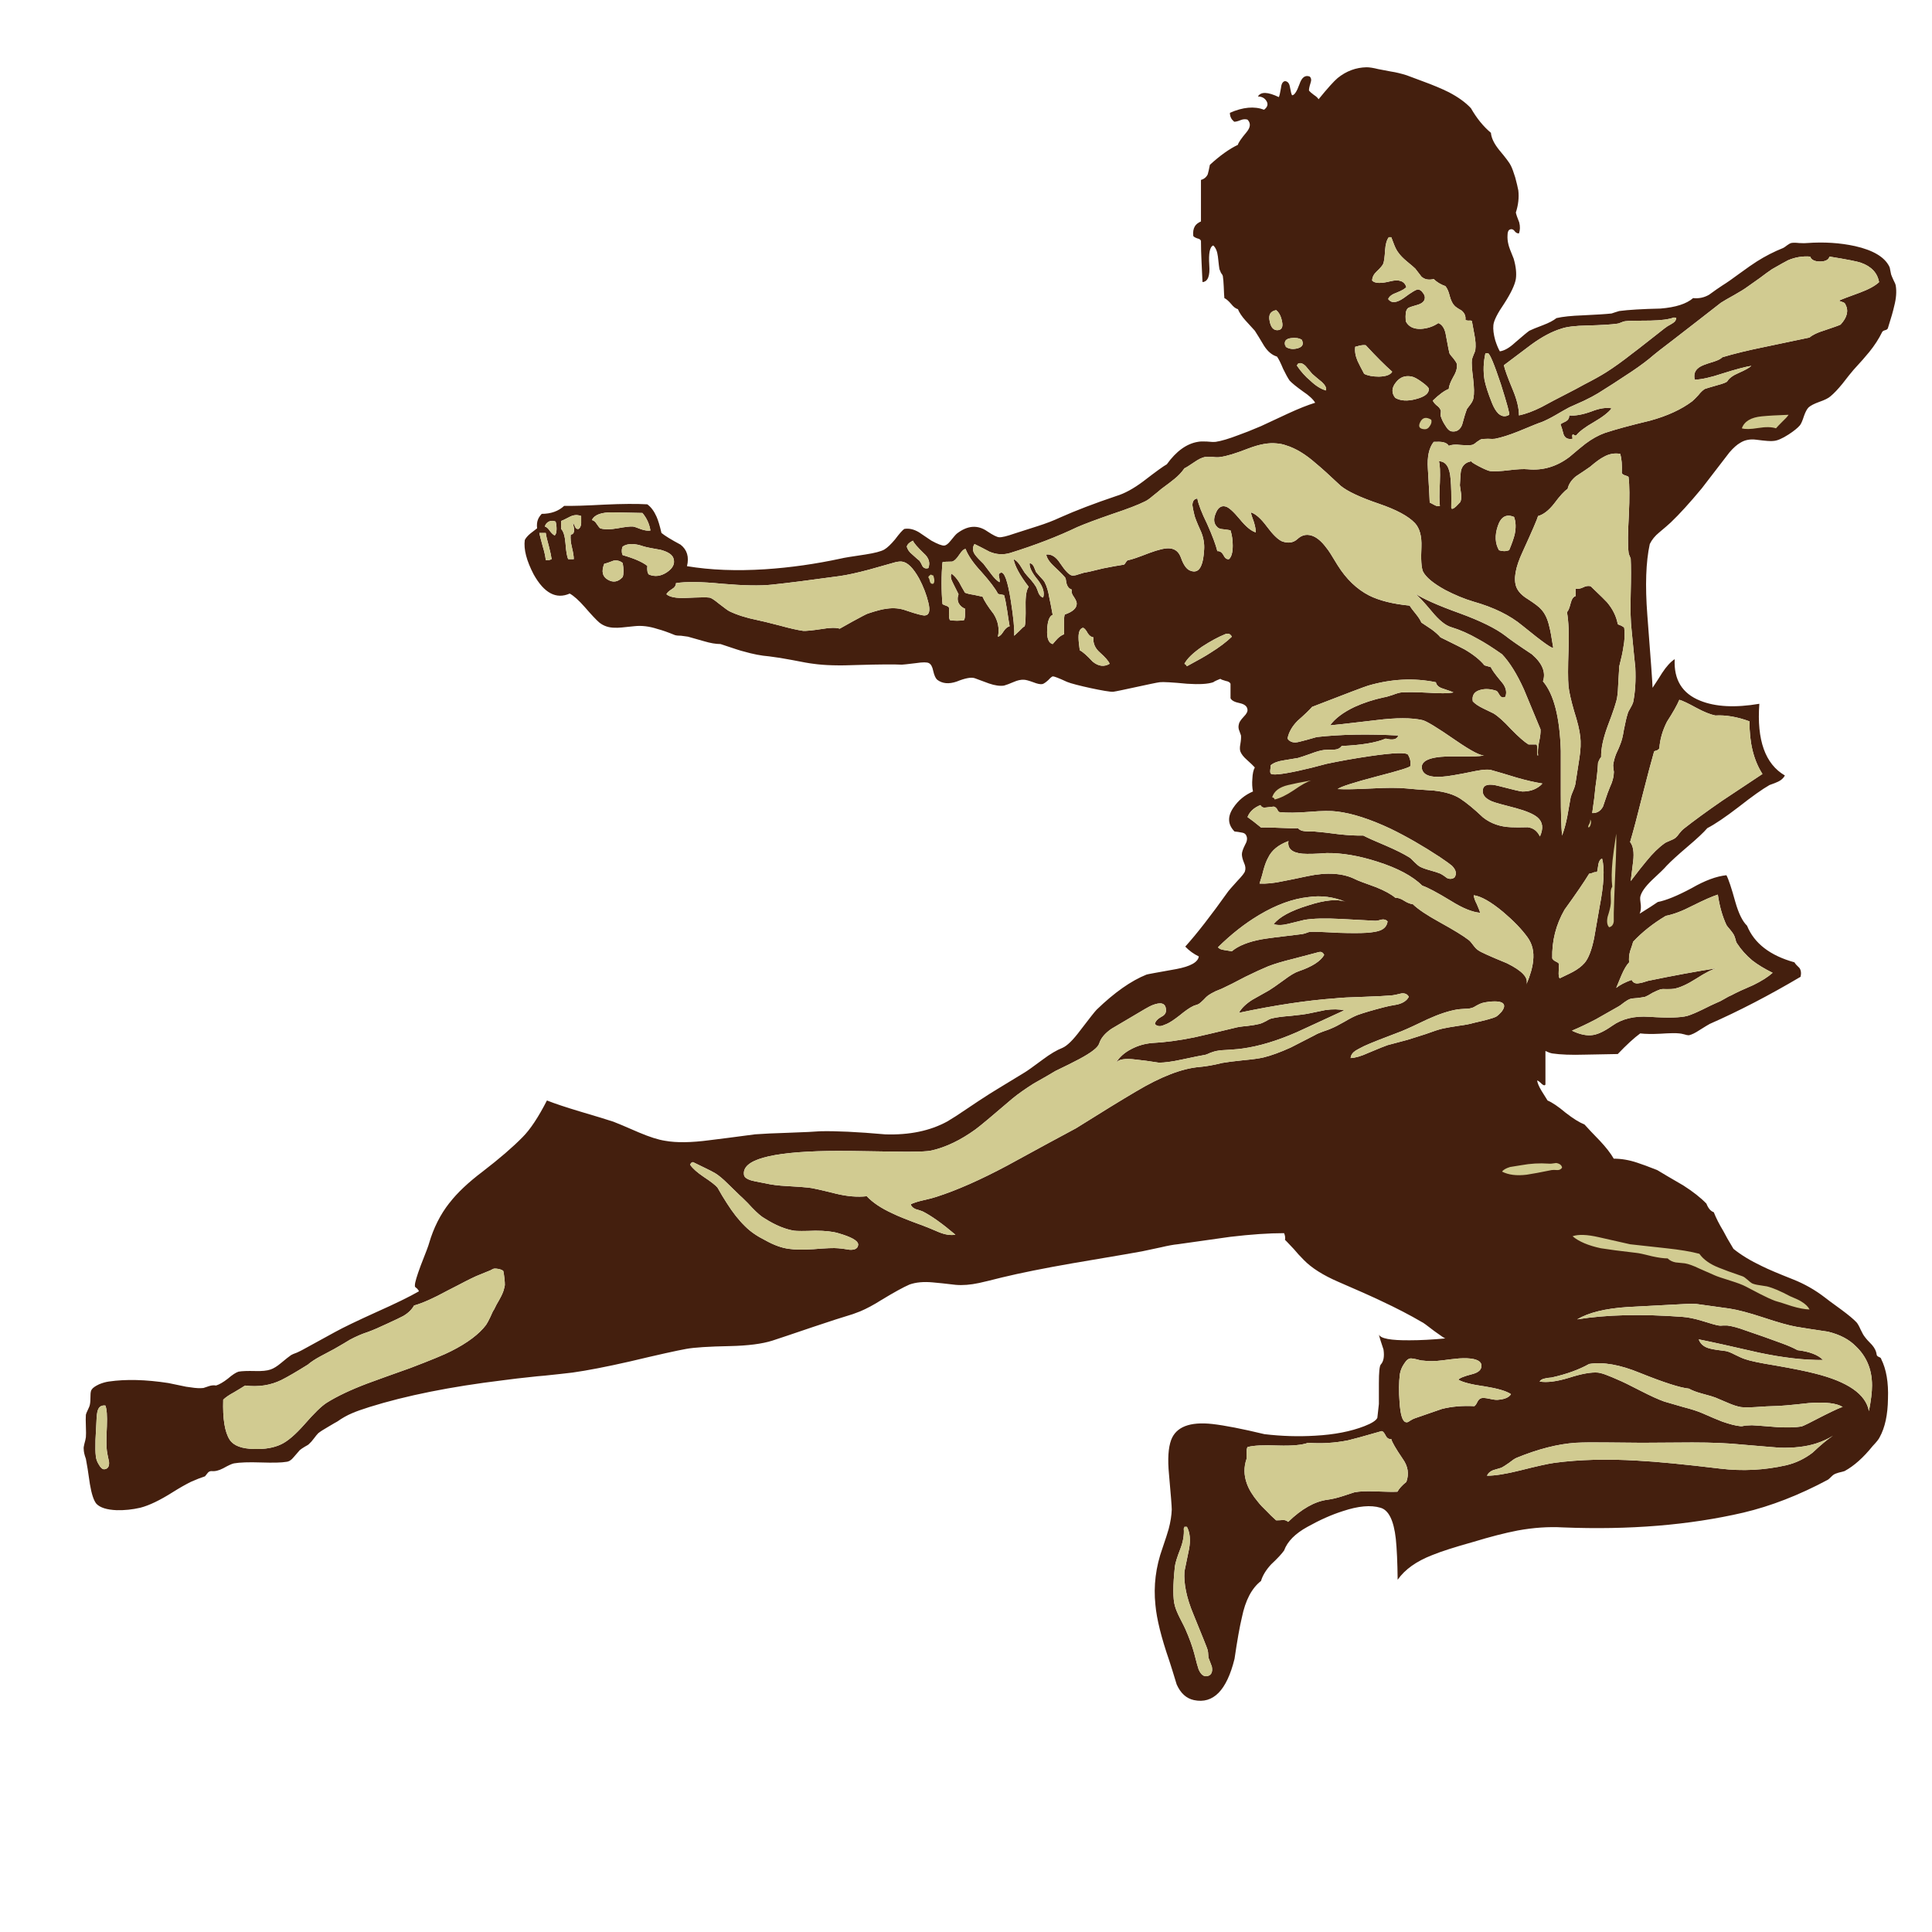 <?xml version="1.0" encoding="utf-8"?>
<!-- Generator: Adobe Illustrator 16.0.0, SVG Export Plug-In . SVG Version: 6.00 Build 0)  -->
<!DOCTYPE svg PUBLIC "-//W3C//DTD SVG 1.1//EN" "http://www.w3.org/Graphics/SVG/1.1/DTD/svg11.dtd">
<svg version="1.1" id="Layer_1" xmlns="http://www.w3.org/2000/svg" xmlns:xlink="http://www.w3.org/1999/xlink" x="0px" y="0px"
	 width="300px" height="300px" viewBox="0 0 300 300" enable-background="new 0 0 300 300" xml:space="preserve">
<g>
	<path fill="#441F0E" d="M282.609,40.607c-0.83,0-1.34-0.255-1.53-0.764c-1.179-0.096-2.325,0.096-3.44,0.573
		c-0.383,0.191-1.211,0.653-2.484,1.386c-0.479,0.319-1.115,0.781-1.911,1.386c-0.894,0.637-1.546,1.099-1.96,1.386
		c-0.383,0.287-1.053,0.701-2.008,1.243c-0.924,0.51-1.608,0.908-2.055,1.195c-0.828,0.637-2.056,1.593-3.681,2.868
		c-0.415,0.319-1.688,1.307-3.823,2.963c-1.529,1.146-2.74,2.103-3.633,2.868c-1.02,0.828-2.326,1.752-3.919,2.771
		c-0.892,0.605-2.229,1.466-4.015,2.581c-0.573,0.351-1.291,0.733-2.15,1.147c-1.02,0.446-1.8,0.796-2.342,1.051
		c-0.479,0.255-1.18,0.653-2.104,1.195c-0.828,0.478-1.562,0.844-2.197,1.099c-0.256,0.063-1.45,0.542-3.586,1.434
		c-1.434,0.573-2.645,0.956-3.631,1.147c-0.191,0.032-0.56,0.032-1.101,0c-0.51,0-0.877,0.032-1.101,0.095
		c-0.127,0.064-0.35,0.207-0.668,0.43c-0.287,0.255-0.526,0.398-0.717,0.431c-0.287,0.063-0.877,0.063-1.77,0
		c-0.796-0.096-1.402-0.048-1.814,0.143c-0.16-0.287-0.463-0.478-0.908-0.574c-0.318-0.063-0.797-0.08-1.435-0.047
		c-0.733,0.924-1.035,2.31-0.907,4.158c0.19,3.218,0.285,4.97,0.285,5.257l0.813,0.431c0.318,0.159,0.574,0.191,0.766,0.096
		c-0.098-0.637-0.098-1.849,0-3.633c0.063-1.688,0.016-2.788-0.145-3.297c1.084,0,1.688,0.94,1.815,2.819
		c0.097,1.02,0.127,2.47,0.097,4.35c0.03,0.446,0.478,0.191,1.338-0.765c0.191-0.223,0.256-0.668,0.191-1.338l-0.191-1.338
		c0.063-1.338,0.127-2.119,0.191-2.342c0.223-0.796,0.764-1.258,1.624-1.386c-0.159,0.032,0.207,0.287,1.101,0.765
		c0.924,0.478,1.527,0.732,1.815,0.765c0.638,0.063,1.608,0.016,2.915-0.144c1.273-0.159,2.246-0.207,2.915-0.143
		c2.326,0.223,4.478-0.414,6.452-1.912c1.083-0.923,1.91-1.608,2.484-2.055c1.021-0.765,2.023-1.322,3.012-1.673
		c1.625-0.542,3.967-1.179,7.025-1.912c2.676-0.733,4.858-1.736,6.547-3.011c0.224-0.191,0.541-0.51,0.957-0.956
		c0.35-0.446,0.685-0.765,1.002-0.956c0.16-0.064,0.797-0.255,1.912-0.574c0.957-0.255,1.481-0.462,1.577-0.621
		c0.287-0.478,0.876-0.909,1.769-1.291c1.02-0.446,1.673-0.813,1.959-1.099c-0.986,0.159-2.483,0.558-4.492,1.195
		c-1.814,0.605-3.249,0.923-4.301,0.956c-0.256-1.083,0.223-1.848,1.434-2.294c0.318-0.128,0.846-0.303,1.577-0.526
		c0.604-0.191,1.034-0.414,1.29-0.669c1.785-0.542,4.016-1.083,6.691-1.625c1.529-0.319,3.808-0.797,6.834-1.434
		c0.479-0.415,1.242-0.781,2.295-1.099c1.434-0.478,2.276-0.781,2.531-0.909c1.021-1.115,1.274-2.15,0.766-3.106
		c-0.063-0.191-0.207-0.319-0.43-0.382c-0.318-0.095-0.51-0.175-0.574-0.239c0.318-0.159,1.401-0.574,3.25-1.242
		c1.369-0.51,2.357-1.052,2.964-1.625c-0.255-1.434-1.195-2.437-2.82-3.011c-0.51-0.191-2.134-0.51-4.874-0.956
		C283.932,40.352,283.438,40.607,282.609,40.607z M278.116,37.739c0.286-0.063,0.7-0.063,1.243,0c0.604,0.032,1.02,0.032,1.242,0
		c2.646-0.19,5.129-0.031,7.455,0.478c2.805,0.637,4.572,1.689,5.305,3.155c0.063,0.095,0.111,0.271,0.144,0.525
		c0.063,0.351,0.112,0.589,0.146,0.717c0.063,0.191,0.19,0.494,0.383,0.908c0.189,0.35,0.302,0.622,0.334,0.813
		c0.158,0.924,0.078,1.991-0.239,3.202c-0.159,0.732-0.478,1.848-0.956,3.345c-0.031,0.191-0.175,0.319-0.43,0.382
		c-0.256,0.064-0.414,0.16-0.479,0.287c-0.511,1.051-1.18,2.087-2.008,3.106c-0.51,0.637-1.322,1.561-2.438,2.772
		c-0.414,0.478-0.987,1.195-1.721,2.15c-0.701,0.86-1.322,1.514-1.863,1.959c-0.319,0.287-0.894,0.574-1.723,0.861
		c-0.796,0.287-1.354,0.573-1.673,0.86c-0.254,0.255-0.493,0.701-0.717,1.338c-0.222,0.701-0.429,1.179-0.62,1.434
		c-0.352,0.415-0.939,0.893-1.77,1.434c-0.987,0.637-1.769,0.972-2.342,1.003c-0.351,0.064-1.242,0-2.677-0.19
		c-0.956-0.127-1.784,0.032-2.485,0.478c-0.51,0.287-1.066,0.781-1.672,1.481c-0.893,1.147-2.326,3.011-4.302,5.592
		c-1.849,2.23-3.458,3.999-4.827,5.305c-0.414,0.383-1.003,0.893-1.769,1.53c-0.669,0.542-1.163,1.147-1.481,1.816
		c-0.604,2.772-0.731,6.436-0.382,10.992c0.541,6.978,0.813,10.753,0.813,11.327c0.637-0.956,1.131-1.721,1.48-2.294
		c0.669-1.02,1.322-1.736,1.959-2.151c-0.158,3.187,1.163,5.337,3.967,6.452c2.358,0.956,5.418,1.115,9.176,0.478
		c-0.412,5.639,0.908,9.351,3.969,11.135c-0.225,0.415-0.573,0.733-1.053,0.956c-0.256,0.127-0.7,0.303-1.338,0.526
		c-1.115,0.637-2.707,1.768-4.778,3.393c-2.071,1.593-3.697,2.692-4.875,3.298c-0.574,0.669-1.593,1.625-3.06,2.868
		c-1.498,1.274-2.58,2.262-3.25,2.962c-0.317,0.383-1.082,1.131-2.293,2.247c-1.084,1.051-1.689,1.928-1.816,2.628
		c-0.032,0.191,0,0.622,0.095,1.291c0.032,0.51-0.03,0.94-0.188,1.291c1.336-0.829,2.276-1.434,2.817-1.816
		c1.308-0.255,3.06-0.972,5.259-2.151c2.039-1.179,3.84-1.848,5.399-2.007c0.317,0.574,0.78,1.959,1.387,4.158
		c0.509,1.784,1.115,3.011,1.815,3.68c1.115,2.74,3.568,4.636,7.359,5.687c0.127,0.224,0.383,0.51,0.765,0.86
		c0.256,0.351,0.319,0.812,0.19,1.386c-4.906,2.899-9.604,5.338-14.099,7.313c-0.19,0.097-0.717,0.414-1.576,0.955
		c-0.67,0.447-1.228,0.718-1.673,0.813c-0.191,0-0.432-0.048-0.717-0.144c-0.383-0.096-0.639-0.145-0.766-0.145
		c-0.511-0.063-1.498-0.048-2.963,0.049c-1.275,0.063-2.312,0.047-3.107-0.049c-0.955,0.7-2.118,1.77-3.488,3.202
		c-0.063,0-1.768,0.031-5.113,0.095c-2.104,0.063-3.791,0-5.066-0.189c-0.316-0.063-0.668-0.191-1.051-0.383v5.209
		c-0.096,0.191-0.287,0.16-0.574-0.096c-0.35-0.351-0.59-0.524-0.717-0.524c0.063,0.413,0.287,0.938,0.67,1.577
		c0.224,0.35,0.541,0.858,0.955,1.529c0.701,0.285,1.643,0.924,2.82,1.911c1.146,0.892,2.119,1.497,2.915,1.815
		c0.511,0.574,1.306,1.418,2.39,2.531c0.957,1.021,1.674,1.943,2.15,2.772c1.18,0,2.391,0.207,3.633,0.622
		c0.7,0.223,1.735,0.604,3.106,1.146c0.892,0.541,2.245,1.338,4.063,2.39c1.496,0.955,2.69,1.896,3.584,2.819
		c0.285,0.732,0.668,1.179,1.146,1.338c0.35,0.893,0.844,1.865,1.48,2.916c0.318,0.637,0.844,1.561,1.577,2.771
		c1.179,0.956,2.646,1.848,4.396,2.676c0.956,0.479,2.565,1.162,4.827,2.055c1.783,0.703,3.44,1.642,4.971,2.822
		c0.095,0.094,0.955,0.73,2.581,1.91c1.114,0.827,1.896,1.48,2.342,1.959c0.19,0.225,0.397,0.59,0.62,1.1
		c0.255,0.541,0.463,0.908,0.622,1.101c0.224,0.317,0.604,0.748,1.147,1.29c0.412,0.479,0.651,0.955,0.717,1.434
		c0,0.19,0.111,0.334,0.334,0.43c0.255,0.098,0.383,0.208,0.383,0.337c0.796,1.592,1.146,3.647,1.051,6.164
		c-0.031,2.483-0.462,4.477-1.29,5.974c-0.128,0.288-0.494,0.749-1.101,1.387c-1.434,1.783-2.883,3.073-4.348,3.871
		c-0.191,0.063-0.494,0.145-0.908,0.238c-0.352,0.096-0.623,0.208-0.813,0.335c-0.097,0.063-0.237,0.192-0.431,0.384
		c-0.191,0.19-0.334,0.317-0.43,0.381c-4.461,2.391-8.843,4.096-13.144,5.114c-8.38,1.943-17.715,2.708-28.007,2.294
		c-2.229-0.129-4.571,0.032-7.025,0.479c-1.976,0.383-4.27,0.972-6.882,1.769c-2.867,0.798-5.002,1.482-6.403,2.056
		c-2.455,0.955-4.238,2.229-5.354,3.824c-0.031-2.709-0.127-4.828-0.286-6.357c-0.318-2.867-1.115-4.477-2.391-4.827
		c-1.496-0.446-3.439-0.271-5.83,0.526c-1.721,0.541-3.553,1.354-5.495,2.438c-1.912,1.051-3.123,2.277-3.634,3.68
		c-0.383,0.541-1.051,1.258-2.008,2.15c-0.795,0.859-1.32,1.72-1.576,2.58c-1.434,1.113-2.422,2.994-2.963,5.64
		c-0.351,1.466-0.732,3.616-1.147,6.452c-1.21,4.906-3.313,7.042-6.308,6.403c-1.18-0.255-2.071-1.066-2.678-2.438
		c-0.51-1.688-0.892-2.915-1.146-3.68c-1.242-3.601-1.959-6.485-2.15-8.651c-0.318-2.962,0.049-5.91,1.1-8.841
		c0.479-1.401,0.797-2.39,0.957-2.963c0.287-1.085,0.445-2.087,0.478-3.012c0-0.479-0.144-2.31-0.431-5.496
		c-0.224-2.326-0.111-4.095,0.334-5.306c0.766-2.039,2.899-2.867,6.404-2.484c1.943,0.224,4.637,0.748,8.077,1.576
		c2.677,0.32,5.306,0.397,7.886,0.24c2.963-0.16,5.512-0.653,7.646-1.482c1.146-0.446,1.816-0.876,2.007-1.29l0.239-2.149
		c0-1.242,0-2.311,0-3.203c0-1.722,0.097-2.691,0.287-2.916c0.445-0.478,0.59-1.258,0.43-2.34c-0.382-1.115-0.62-1.897-0.717-2.343
		c0.224,0.638,1.833,0.938,4.826,0.907c1.595,0,3.427-0.096,5.496-0.287c-0.096,0-0.668-0.381-1.721-1.146
		c-1.146-0.892-1.783-1.354-1.91-1.385c-1.849-1.085-3.968-2.185-6.356-3.299c-1.466-0.699-3.681-1.688-6.644-2.963
		c-2.357-1.02-4.143-2.15-5.354-3.395c-0.573-0.572-1.083-1.131-1.529-1.672c-0.924-0.988-1.386-1.467-1.386-1.436
		c0.063-0.35,0.017-0.699-0.144-1.051c-2.357,0-5.146,0.191-8.363,0.572c-0.031,0-2.74,0.383-8.125,1.148
		c-0.669,0.063-1.547,0.223-2.629,0.479c-1.656,0.35-2.629,0.557-2.915,0.621c-0.063,0.031-3.681,0.651-10.849,1.863
		c-4.396,0.766-8.047,1.497-10.945,2.199c-1.625,0.412-2.803,0.699-3.536,0.857c-1.339,0.287-2.549,0.383-3.632,0.287
		c-1.593-0.189-2.788-0.318-3.584-0.382c-1.402-0.127-2.597-0.016-3.584,0.334c-0.956,0.414-2.406,1.212-4.349,2.39
		c-1.21,0.766-2.31,1.355-3.298,1.771c-0.414,0.158-0.796,0.304-1.147,0.431c-1.592,0.478-3.664,1.146-6.213,2.006
		c-3.186,1.082-5.273,1.785-6.261,2.104c-1.593,0.511-3.808,0.796-6.644,0.858c-3.249,0.063-5.496,0.207-6.738,0.432
		c-1.434,0.254-4.365,0.907-8.794,1.959c-3.632,0.828-6.595,1.4-8.889,1.721c-1.051,0.127-2.501,0.288-4.349,0.479
		c-0.351,0.03-0.717,0.063-1.1,0.095c-2.453,0.256-4.237,0.463-5.353,0.622c-8.125,0.987-15.039,2.372-20.742,4.157
		c-1.21,0.383-2.103,0.701-2.676,0.956c-0.765,0.319-1.529,0.747-2.294,1.29c-0.19,0.097-0.686,0.383-1.481,0.859
		c-0.669,0.383-1.163,0.702-1.481,0.956c-0.16,0.158-0.383,0.431-0.669,0.813c-0.287,0.383-0.525,0.653-0.717,0.813
		c-0.095,0.127-0.334,0.285-0.717,0.479c-0.318,0.189-0.573,0.365-0.765,0.525l-0.956,1.1c-0.351,0.445-0.733,0.685-1.147,0.717
		c-0.701,0.127-2.023,0.158-3.966,0.095c-1.848-0.063-3.234-0.015-4.158,0.144c-0.318,0.063-0.876,0.32-1.673,0.767
		c-0.669,0.351-1.274,0.493-1.815,0.431c-0.256,0-0.462,0.11-0.622,0.334c-0.223,0.287-0.351,0.445-0.382,0.478
		c-0.605,0.192-1.338,0.479-2.198,0.86c-0.828,0.414-1.752,0.938-2.771,1.578c-2.008,1.272-3.697,2.086-5.067,2.437
		c-1.242,0.287-2.469,0.414-3.68,0.383c-1.529-0.063-2.581-0.397-3.154-1.003c-0.415-0.512-0.749-1.53-1.004-3.061
		c-0.255-1.815-0.462-3.121-0.622-3.918c-0.223-0.604-0.334-1.101-0.334-1.482c-0.032-0.189,0-0.461,0.095-0.813
		c0.127-0.445,0.207-0.798,0.239-1.052c0.032-0.317,0.032-0.892,0-1.721c-0.032-0.765-0.032-1.354,0-1.769
		c0.032-0.158,0.127-0.397,0.287-0.718c0.191-0.383,0.303-0.668,0.335-0.86c0.063-0.284,0.095-0.748,0.095-1.385
		c0-0.479,0.063-0.798,0.191-0.955c0.16-0.257,0.542-0.526,1.147-0.813c0.542-0.224,1.051-0.367,1.529-0.431
		c2.645-0.381,5.719-0.303,9.225,0.237l2.771,0.575c0.255,0.032,0.494,0.063,0.717,0.096c0.764,0.127,1.417,0.158,1.959,0.096
		c0.096-0.031,0.383-0.127,0.861-0.287c0.383-0.127,0.749-0.159,1.1-0.096c0.51-0.158,1.114-0.511,1.815-1.052
		c0.701-0.604,1.259-0.973,1.673-1.1c0.542-0.097,1.402-0.127,2.581-0.097c1.051,0.033,1.848-0.047,2.39-0.237
		c0.478-0.159,1.019-0.495,1.625-1.005c0.765-0.637,1.29-1.051,1.577-1.241c0.16-0.097,0.462-0.224,0.908-0.384
		c0.415-0.189,0.733-0.35,0.956-0.478l4.971-2.724c1.274-0.702,3.425-1.736,6.452-3.107c2.931-1.307,5.113-2.373,6.547-3.201
		c-0.032-0.129-0.127-0.271-0.287-0.432c-0.191-0.127-0.303-0.238-0.334-0.334c0-0.031,0-0.095,0-0.189
		c0-0.414,0.303-1.435,0.908-3.061c0.796-2.007,1.227-3.152,1.29-3.439c0.701-2.391,1.752-4.479,3.154-6.263l0.047-0.047
		c1.179-1.528,2.885-3.139,5.115-4.828c2.612-2.007,4.683-3.791,6.213-5.353c1.179-1.18,2.437-3.074,3.776-5.688
		c1.21,0.479,2.931,1.053,5.161,1.721c2.486,0.732,4.207,1.259,5.162,1.576c0.446,0.159,1.768,0.719,3.966,1.674
		c1.657,0.701,3.011,1.132,4.063,1.289c1.753,0.319,4.062,0.289,6.93-0.095c1.593-0.19,3.936-0.493,7.026-0.907
		c1.306-0.097,2.995-0.176,5.066-0.238c2.708-0.096,4.381-0.176,5.019-0.239c2.421-0.063,5.798,0.097,10.131,0.479
		c3.76,0.127,6.979-0.543,9.655-2.008c0.765-0.447,1.752-1.084,2.963-1.912c1.561-1.053,2.549-1.705,2.963-1.959
		c0.414-0.289,2.438-1.529,6.068-3.729c0.384-0.224,1.322-0.894,2.82-2.007c1.146-0.86,2.166-1.467,3.06-1.816
		c0.731-0.318,1.655-1.227,2.771-2.724c1.434-1.88,2.278-2.948,2.533-3.202c2.771-2.678,5.354-4.493,7.742-5.449
		c0.031-0.031,1.576-0.318,4.637-0.86c2.198-0.414,3.361-1.067,3.488-1.959c-0.797-0.383-1.498-0.893-2.104-1.529
		c1.784-1.976,4.014-4.843,6.69-8.603c0.063-0.096,0.526-0.622,1.386-1.578c0.732-0.764,1.133-1.274,1.195-1.529
		c0.127-0.383,0.079-0.813-0.145-1.291c-0.223-0.542-0.334-0.988-0.334-1.338c0-0.319,0.159-0.797,0.479-1.434
		c0.316-0.542,0.398-1.004,0.238-1.386c-0.096-0.286-0.303-0.462-0.62-0.525c-0.479-0.096-0.894-0.16-1.244-0.191
		c-1.052-1.083-1.114-2.31-0.19-3.68c0.766-1.146,1.784-1.991,3.06-2.533c-0.128-0.605-0.159-1.258-0.097-1.959
		c0.032-0.796,0.16-1.386,0.383-1.768c-0.19-0.223-0.604-0.622-1.242-1.195c-0.51-0.446-0.844-0.876-1.004-1.291
		c-0.096-0.287-0.096-0.669,0-1.147c0.097-0.573,0.128-1.019,0.097-1.338c0-0.032-0.08-0.255-0.239-0.669
		c-0.158-0.351-0.191-0.701-0.096-1.051c0.031-0.287,0.286-0.686,0.766-1.195c0.444-0.446,0.637-0.829,0.572-1.147
		c-0.064-0.478-0.462-0.796-1.193-0.956c-0.797-0.159-1.274-0.414-1.435-0.765v-2.247c-0.097-0.223-0.335-0.366-0.717-0.43
		c-0.479-0.127-0.765-0.239-0.861-0.334c-0.159,0.063-0.35,0.143-0.573,0.239c-0.285,0.127-0.461,0.223-0.524,0.287
		c-0.828,0.287-2.183,0.366-4.063,0.239c-2.326-0.223-3.742-0.302-4.253-0.239c-0.829,0.096-6.421,1.386-7.217,1.482
		c-0.767,0.096-6.149-1.083-7.169-1.529c-1.243-0.573-1.977-0.86-2.199-0.86c-0.127,0-0.365,0.191-0.717,0.574
		c-0.382,0.35-0.686,0.558-0.907,0.621c-0.319,0.064-0.797-0.032-1.434-0.287c-0.701-0.255-1.181-0.382-1.435-0.382
		c-0.479-0.032-1.004,0.08-1.578,0.334c-0.668,0.287-1.179,0.478-1.528,0.573c-0.638,0.096-1.417-0.016-2.343-0.334
		c-1.021-0.383-1.752-0.653-2.197-0.813c-0.542-0.191-1.482-0.016-2.82,0.525c-1.21,0.415-2.215,0.319-3.011-0.287
		c-0.255-0.223-0.462-0.685-0.621-1.386c-0.128-0.637-0.351-1.036-0.669-1.195c-0.287-0.159-0.956-0.159-2.008,0
		c-1.306,0.159-2.039,0.239-2.198,0.239c-1.147-0.063-3.409-0.048-6.786,0.048c-2.932,0.127-5.257,0.063-6.978-0.191
		c-0.574-0.063-1.657-0.255-3.25-0.574c-1.338-0.254-2.533-0.445-3.584-0.573c-1.211-0.095-2.534-0.35-3.967-0.765
		c-0.318-0.063-1.513-0.446-3.584-1.147c-0.733,0-1.577-0.144-2.533-0.43c-1.593-0.446-2.437-0.685-2.533-0.717
		c-0.223-0.032-0.573-0.08-1.051-0.143c-0.415,0-0.733-0.032-0.956-0.096c-1.084-0.446-1.991-0.765-2.725-0.956
		c-1.274-0.415-2.469-0.558-3.584-0.43c-1.625,0.191-2.629,0.271-3.01,0.239c-0.956,0-1.769-0.271-2.438-0.813
		c-0.478-0.414-1.227-1.21-2.247-2.39c-0.924-1.051-1.705-1.752-2.342-2.103c-2.102,0.924-3.966-0.064-5.591-2.963
		c-1.115-2.135-1.578-3.919-1.386-5.353c0.16-0.319,0.446-0.653,0.861-1.003c0.573-0.446,0.924-0.717,1.051-0.813
		c-0.063-0.541-0.016-1.003,0.144-1.386c0.095-0.255,0.287-0.542,0.573-0.86c1.434,0,2.597-0.414,3.489-1.242
		c1.242,0.032,3.33-0.032,6.26-0.191c2.741-0.127,4.955-0.144,6.644-0.048c0.573,0.414,1.051,1.052,1.434,1.912
		c0.255,0.574,0.51,1.418,0.765,2.533c0.542,0.446,1.529,1.051,2.963,1.816c1.02,0.797,1.354,1.912,1.004,3.345
		c3.632,0.605,7.678,0.765,12.138,0.478c3.888-0.255,7.822-0.813,11.806-1.673c0.35-0.096,1.608-0.302,3.775-0.621
		c1.434-0.223,2.406-0.478,2.916-0.764c0.478-0.287,1.035-0.813,1.672-1.578c0.669-0.892,1.147-1.434,1.434-1.625
		c0.732-0.127,1.497,0.048,2.293,0.526c0.415,0.287,1.052,0.717,1.912,1.291c0.988,0.541,1.657,0.796,2.008,0.764
		c0.287-0.032,0.605-0.271,0.956-0.717c0.509-0.637,0.844-1.019,1.003-1.146c1.657-1.275,3.233-1.386,4.732-0.335
		c0.859,0.574,1.465,0.876,1.814,0.908c0.414,0.032,1.211-0.16,2.391-0.573c0.892-0.287,2.087-0.669,3.584-1.147
		c1.307-0.414,2.47-0.86,3.488-1.338c2.422-1.083,5.338-2.198,8.746-3.346c1.274-0.382,2.678-1.147,4.205-2.294
		c1.944-1.498,3.154-2.374,3.633-2.628c1.465-2.039,3.074-3.202,4.828-3.489c0.317-0.064,0.779-0.08,1.385-0.048
		c0.605,0.064,1.068,0.08,1.387,0.048c0.861-0.128,2.04-0.478,3.537-1.052c0.828-0.287,1.99-0.749,3.488-1.386
		c0.668-0.318,2.07-0.972,4.205-1.959c1.657-0.765,3.06-1.322,4.207-1.673c-0.318-0.542-0.957-1.131-1.912-1.769
		c-1.021-0.732-1.705-1.291-2.056-1.672c-0.286-0.415-0.62-1.02-1.004-1.816c-0.383-0.924-0.7-1.561-0.956-1.912
		c-0.764-0.223-1.434-0.781-2.007-1.673c-0.604-1.02-1.083-1.8-1.435-2.342c-0.096-0.096-0.59-0.637-1.481-1.625
		c-0.541-0.606-0.924-1.179-1.146-1.721c-0.352-0.095-0.701-0.366-1.053-0.813c-0.412-0.478-0.765-0.78-1.051-0.908
		c-0.031-0.319-0.064-0.908-0.096-1.768c-0.032-0.733-0.08-1.291-0.145-1.673c-0.031-0.127-0.128-0.287-0.285-0.478
		c-0.098-0.255-0.177-0.446-0.24-0.574c-0.03-0.127-0.111-0.78-0.238-1.959c-0.096-0.797-0.335-1.371-0.717-1.721
		c-0.542,0.191-0.748,1.211-0.621,3.059c0.127,1.688-0.225,2.565-1.053,2.628c-0.063-1.274-0.11-2.278-0.144-3.011
		c-0.063-1.274-0.095-2.405-0.095-3.394c-0.064-0.191-0.256-0.318-0.574-0.382c-0.352-0.127-0.559-0.255-0.621-0.382
		c-0.064-0.605,0.018-1.099,0.239-1.481c0.19-0.319,0.51-0.574,0.956-0.765v-6.452c0.479-0.127,0.828-0.414,1.051-0.86
		c0.096-0.319,0.207-0.813,0.334-1.481c1.563-1.434,3.012-2.47,4.35-3.106c0.063-0.319,0.511-0.972,1.338-1.96
		c0.639-0.765,0.687-1.418,0.145-1.959c-0.352-0.096-0.717-0.064-1.1,0.096c-0.383,0.159-0.7,0.239-0.955,0.239
		c-0.256-0.223-0.414-0.415-0.479-0.574c-0.127-0.223-0.19-0.494-0.19-0.813c2.039-0.893,3.808-1.052,5.306-0.478
		c0.542-0.415,0.669-0.86,0.382-1.338c-0.285-0.478-0.732-0.717-1.337-0.717c0.445-0.765,1.528-0.732,3.249,0.096
		c0.096-0.191,0.207-0.669,0.335-1.434c0.063-0.638,0.271-0.988,0.621-1.051c0.414,0.032,0.669,0.334,0.765,0.908
		c0.127,0.732,0.238,1.163,0.336,1.291c0.35,0,0.731-0.574,1.146-1.721c0.351-1.051,0.876-1.45,1.577-1.195
		c0.255,0.223,0.303,0.558,0.144,1.003c-0.19,0.605-0.271,1.004-0.239,1.195c0.127,0.159,0.383,0.382,0.766,0.669
		c0.352,0.223,0.59,0.446,0.717,0.669c1.402-1.72,2.391-2.819,2.963-3.297c1.34-1.083,2.836-1.641,4.493-1.673
		c0.444,0,1.052,0.096,1.815,0.287c0.955,0.191,1.625,0.319,2.008,0.382c0.669,0.096,1.465,0.287,2.39,0.573
		c0.542,0.191,1.354,0.494,2.437,0.909c1.658,0.605,3.027,1.179,4.111,1.72c1.467,0.765,2.611,1.593,3.44,2.485
		c0.893,1.561,1.928,2.835,3.106,3.823c0.063,0.797,0.493,1.688,1.289,2.676c1.021,1.21,1.625,2.023,1.816,2.438
		c0.191,0.382,0.415,0.988,0.67,1.816c0.223,0.829,0.382,1.498,0.479,2.008c0.127,1.115,0,2.262-0.384,3.441
		c0.064,0.318,0.239,0.828,0.525,1.529c0.159,0.638,0.146,1.211-0.048,1.721c-0.286,0-0.525-0.144-0.717-0.431
		c-0.19-0.223-0.414-0.287-0.67-0.191c-0.254,0.095-0.381,0.398-0.381,0.908c-0.031,0.446,0.016,0.924,0.143,1.434
		c0.063,0.319,0.336,1.051,0.813,2.199c0.351,1.21,0.462,2.262,0.334,3.154c-0.159,0.924-0.765,2.198-1.815,3.823
		c-1.051,1.529-1.608,2.645-1.672,3.345c-0.064,0.637,0.031,1.418,0.287,2.342c0.223,0.701,0.461,1.274,0.717,1.72
		c0.701-0.096,1.48-0.542,2.342-1.338c1.211-1.052,1.959-1.673,2.246-1.864c0.383-0.191,1.082-0.478,2.103-0.86
		c0.925-0.35,1.625-0.717,2.104-1.099c0.955-0.223,2.324-0.366,4.109-0.43c2.07-0.096,3.553-0.191,4.443-0.287
		c0.128-0.032,0.318-0.096,0.574-0.191c0.287-0.096,0.494-0.159,0.621-0.191c1.434-0.191,3.568-0.319,6.404-0.382
		c2.356-0.191,4.045-0.733,5.064-1.625c0.893,0.096,1.722-0.08,2.486-0.526c0.826-0.605,1.513-1.083,2.054-1.434
		c0.67-0.414,1.563-1.035,2.678-1.864c1.179-0.86,2.07-1.482,2.677-1.864c1.305-0.828,2.676-1.529,4.109-2.103
		c0.127-0.064,0.334-0.207,0.621-0.43C277.798,37.883,277.989,37.771,278.116,37.739z M256.275,49.783
		c-2.199,0-3.506,0.032-3.92,0.096c-0.127,0-0.334,0.063-0.621,0.191c-0.287,0.128-0.493,0.191-0.621,0.191
		c-0.828,0.127-2.389,0.223-4.684,0.287c-1.816,0.032-3.139,0.191-3.967,0.478c-1.466,0.446-3.027,1.274-4.686,2.485
		c-0.924,0.701-2.342,1.768-4.254,3.202c0.129,0.637,0.592,1.912,1.388,3.823c0.638,1.529,0.956,2.852,0.956,3.967
		c1.052-0.223,2.215-0.653,3.488-1.291c1.465-0.796,2.582-1.386,3.346-1.768c1.498-0.765,2.613-1.354,3.346-1.769
		c1.369-0.701,2.484-1.322,3.346-1.864c1.211-0.765,2.564-1.736,4.063-2.916c0.03,0,1.321-1.004,3.871-3.011
		c0.954-0.765,1.497-1.179,1.625-1.243c0.35-0.191,0.62-0.351,0.812-0.478c0.318-0.191,0.494-0.446,0.526-0.765
		c-0.032-0.064-0.159-0.096-0.382-0.096C259.145,49.592,257.932,49.751,256.275,49.783z M257.661,116.215
		c-0.063,0.096-0.175,0.191-0.334,0.287c-0.255,0.064-0.415,0.128-0.479,0.191c-0.414,1.434-1.035,3.776-1.863,7.025
		c-0.764,3.091-1.387,5.432-1.863,7.026c0.479,0.605,0.637,1.593,0.479,2.962c-0.096,0.765-0.223,1.801-0.383,3.106
		c1.083-1.434,1.896-2.469,2.438-3.106c0.957-1.179,1.881-2.086,2.772-2.724c0.158-0.128,0.446-0.271,0.859-0.43
		c0.414-0.159,0.717-0.319,0.907-0.478c0.16-0.127,0.352-0.351,0.574-0.669c0.256-0.318,0.461-0.542,0.621-0.669
		c1.656-1.306,3.663-2.771,6.021-4.397c0.574-0.382,2.66-1.768,6.261-4.158c-1.37-2.135-2.039-4.859-2.008-8.172
		c-1.911-0.701-3.679-1.004-5.306-0.908c-0.795-0.159-1.783-0.558-2.963-1.195c-1.273-0.701-2.15-1.115-2.629-1.243
		c-0.35,0.829-0.986,1.959-1.912,3.393C258.154,113.427,257.757,114.813,257.661,116.215z M258.665,142.214
		c-1.976,1.179-3.664,2.517-5.065,4.015c-0.096,0.351-0.256,0.844-0.479,1.482c-0.159,0.573-0.208,1.146-0.145,1.719
		c-0.383,0.383-0.781,1.052-1.193,2.007c-0.191,0.479-0.463,1.131-0.813,1.959c0.543-0.445,1.338-0.859,2.389-1.242
		c0.225,0.445,0.591,0.621,1.101,0.525c0.317-0.031,0.813-0.158,1.481-0.383c4.015-0.828,7.566-1.48,10.658-1.958
		c-0.701,0.159-1.77,0.7-3.203,1.625c-1.401,0.892-2.563,1.418-3.487,1.577c-0.191,0.031-0.543,0.048-1.054,0.048
		c-0.478-0.032-0.828-0.017-1.051,0.048c-0.285,0.096-0.686,0.271-1.193,0.526c-0.51,0.317-0.894,0.524-1.147,0.62
		c-0.286,0.063-0.687,0.128-1.194,0.191c-0.541,0.031-0.924,0.078-1.146,0.144c-0.255,0.096-0.559,0.271-0.907,0.524
		c-0.446,0.352-0.733,0.559-0.86,0.621c-2.008,1.147-3.187,1.816-3.537,2.008c-1.338,0.701-2.58,1.291-3.728,1.77
		c1.242,0.605,2.341,0.827,3.298,0.669c0.797-0.128,1.783-0.604,2.963-1.435c1.528-1.084,3.44-1.545,5.734-1.387
		c2.898,0.191,4.875,0.145,5.928-0.143c0.541-0.16,1.305-0.479,2.293-0.956c1.084-0.542,1.816-0.894,2.198-1.052
		c0.414-0.159,0.828-0.367,1.243-0.621c0.541-0.319,0.907-0.51,1.1-0.573c0.765-0.415,1.896-0.94,3.393-1.577
		c1.308-0.639,2.311-1.275,3.012-1.91c-1.242-0.607-2.294-1.245-3.154-1.913c-0.955-0.797-1.752-1.689-2.39-2.677
		c-0.097-0.127-0.176-0.351-0.237-0.668c-0.098-0.319-0.191-0.558-0.287-0.717c-0.097-0.161-0.271-0.399-0.526-0.717
		c-0.286-0.319-0.478-0.558-0.573-0.717c-0.638-1.371-1.083-2.947-1.339-4.732c-0.827,0.255-2.134,0.829-3.918,1.721
		C261.229,141.465,259.844,141.991,258.665,142.214z M261.771,202.479c-4.144,0.226-7.168,0.383-9.08,0.479
		c-3.41,0.224-6.006,0.86-7.791,1.911c4.523-0.73,9.988-0.86,16.394-0.383c0.858,0.063,1.863,0.271,3.011,0.621
		c1.307,0.414,2.166,0.653,2.581,0.718c0.159,0.032,0.382,0.032,0.669,0c0.318,0,0.541,0,0.67,0
		c0.765,0.096,1.705,0.351,2.818,0.766c0.639,0.222,1.563,0.541,2.771,0.956c0.639,0.223,1.562,0.557,2.772,1.002
		c1.052,0.383,1.896,0.749,2.532,1.1c1.88,0.226,3.201,0.733,3.967,1.529c-2.898,0.031-6.229-0.35-9.988-1.146
		c-4.142-0.956-7.248-1.642-9.318-2.056c0.254,0.733,0.844,1.211,1.768,1.434c0.51,0.127,1.322,0.256,2.438,0.383
		c0.351,0.063,0.828,0.254,1.435,0.573c0.7,0.352,1.21,0.573,1.528,0.671c0.797,0.285,2.39,0.619,4.779,1.002
		c2.74,0.479,4.778,0.893,6.117,1.243c5.098,1.272,7.887,3.217,8.363,5.831c0.318-1.625,0.479-2.948,0.479-3.969
		c0-1.338-0.238-2.533-0.717-3.584c-0.414-0.925-1.005-1.752-1.77-2.484c-1.051-1.083-2.5-1.848-4.35-2.294
		c-2.166-0.319-3.808-0.573-4.922-0.765c-1.115-0.191-2.82-0.67-5.113-1.434c-2.23-0.734-3.983-1.195-5.258-1.389l-3.44-0.478
		c-0.733-0.096-1.308-0.176-1.722-0.239C262.695,202.448,262.152,202.448,261.771,202.479z M279.741,221.502
		c0.255-0.063,1.387-0.622,3.394-1.673c1.912-0.956,2.915-1.402,3.012-1.339c-0.924-0.604-2.678-0.813-5.258-0.622
		c-2.804,0.319-4.684,0.479-5.64,0.479c-0.383,0-1.259,0.047-2.629,0.144c-1.052,0.063-1.815,0.063-2.294,0
		c-0.573-0.097-1.26-0.319-2.055-0.668c-1.18-0.511-1.816-0.781-1.912-0.813c-0.223-0.097-0.924-0.305-2.104-0.621
		c-0.829-0.225-1.497-0.479-2.007-0.766c-1.339-0.127-3.872-0.939-7.601-2.438c-3.09-1.274-5.719-1.737-7.885-1.388
		c-1.594,0.894-3.537,1.593-5.832,2.104c-0.445,0.031-0.779,0.078-1.004,0.142c-0.412,0.063-0.699,0.226-0.859,0.479
		c1.146,0.191,2.66,0,4.541-0.573c1.976-0.638,3.488-0.907,4.541-0.813c0.445,0.063,0.972,0.223,1.576,0.479
		c0.351,0.127,0.844,0.334,1.48,0.62c0.701,0.287,1.912,0.877,3.633,1.77c1.497,0.766,2.692,1.307,3.585,1.624
		c0.351,0.097,1.337,0.384,2.964,0.86c1.241,0.318,2.229,0.637,2.961,0.955c1.371,0.604,2.391,1.037,3.061,1.291
		c1.179,0.414,2.117,0.652,2.818,0.717c0.16,0.031,0.432,0,0.813-0.096c0.446-0.031,0.781-0.047,1.004-0.047
		c0.224,0,1.515,0.096,3.871,0.285C277.512,221.691,278.786,221.66,279.741,221.502z M282.035,224.13
		c-1.561,0.511-3.457,0.731-5.688,0.669c-0.51-0.031-2.438-0.189-5.783-0.479c-2.135-0.223-4.73-0.334-7.789-0.334
		c-3.475,0.031-6.086,0.049-7.838,0.049c-0.097,0-1.881-0.018-5.354-0.049c-2.07-0.031-3.713-0.016-4.923,0.049
		c-2.772,0.189-5.831,0.971-9.177,2.341c-0.287,0.127-0.67,0.383-1.146,0.767c-0.542,0.383-0.939,0.637-1.195,0.764
		c-0.572,0.16-1.002,0.287-1.289,0.383c-0.479,0.191-0.797,0.479-0.957,0.859c1.244,0,2.947-0.271,5.115-0.813
		c2.645-0.67,4.443-1.066,5.398-1.193c3.855-0.511,8.156-0.623,12.904-0.334c2.994,0.157,7.265,0.572,12.809,1.24
		c3.441,0.414,6.852,0.239,10.229-0.523c1.498-0.353,2.867-1.006,4.109-1.961c1.211-1.146,2.264-2.023,3.154-2.629
		C283.884,223.413,283.021,223.811,282.035,224.13z M213.07,43.57c0.414,0.446,1.369,0.478,2.867,0.096
		c1.338-0.319,2.151-0.016,2.438,0.908c-0.19,0.255-0.687,0.542-1.481,0.861c-0.731,0.254-1.179,0.589-1.338,1.003
		c0.479,0.669,1.273,0.621,2.389-0.144c1.275-0.956,2.041-1.402,2.296-1.338c0.255,0.032,0.493,0.207,0.717,0.525
		c0.224,0.287,0.317,0.558,0.286,0.813c-0.031,0.446-0.365,0.78-1.003,1.003c-0.798,0.223-1.323,0.398-1.578,0.526
		c-0.224,0.19-0.351,0.478-0.381,0.86c-0.032,0.223-0.032,0.621,0,1.195c0.413,0.829,1.194,1.227,2.341,1.195
		c1.021-0.064,1.929-0.366,2.725-0.908c0.639,0.255,1.035,0.924,1.194,2.007c0.317,1.72,0.494,2.613,0.526,2.676
		c0.095,0.191,0.302,0.462,0.621,0.813c0.254,0.319,0.43,0.589,0.524,0.813c0.097,0.605-0.079,1.275-0.524,2.007
		c-0.479,0.86-0.717,1.498-0.717,1.912c-0.67,0.254-1.498,0.86-2.486,1.816c0.097,0.223,0.287,0.462,0.574,0.717
		c0.317,0.223,0.525,0.462,0.621,0.717c0.063,0.096,0.078,0.239,0.047,0.43c-0.031,0.223-0.047,0.367-0.047,0.43
		c0.159,0.542,0.397,1.051,0.717,1.529c0.352,0.605,0.701,0.924,1.052,0.956c0.733,0.096,1.259-0.239,1.577-1.003
		c0.285-1.084,0.541-1.912,0.765-2.485c0.063-0.096,0.256-0.351,0.574-0.765c0.254-0.35,0.397-0.669,0.43-0.956
		c0.127-0.605,0.111-1.593-0.049-2.962c-0.19-1.466-0.254-2.454-0.19-2.963c0.032-0.159,0.111-0.398,0.239-0.717
		c0.159-0.351,0.255-0.605,0.287-0.765c0.095-0.701,0.047-1.513-0.146-2.437l-0.381-2.055c-0.031-0.096-0.19-0.127-0.479-0.096
		c-0.287,0-0.462-0.047-0.526-0.143c0.064-0.574-0.143-1.052-0.62-1.434c-0.574-0.318-0.939-0.573-1.101-0.765
		c-0.286-0.287-0.524-0.78-0.718-1.481c-0.158-0.669-0.381-1.179-0.668-1.529c-0.732-0.255-1.338-0.622-1.815-1.099
		c-0.797,0.191-1.435,0.063-1.912-0.382c-0.446-0.574-0.765-0.988-0.956-1.243c-0.158-0.159-0.604-0.542-1.338-1.146
		c-0.572-0.478-1.004-0.924-1.29-1.338c-0.224-0.287-0.431-0.669-0.622-1.147c-0.191-0.51-0.35-0.924-0.478-1.243h-0.382
		c-0.319,0.414-0.51,1.083-0.574,2.007c-0.063,1.083-0.159,1.784-0.286,2.103c-0.097,0.254-0.431,0.653-1.004,1.195
		C213.311,42.583,213.07,43.061,213.07,43.57z M185.447,71.768c-0.797,0.541-1.307,0.86-1.529,0.956
		c-0.415,0.605-0.939,1.163-1.578,1.673c-0.382,0.319-1.051,0.828-2.007,1.529c-0.286,0.255-0.731,0.621-1.338,1.099
		c-0.479,0.415-0.892,0.701-1.243,0.86c-1.02,0.51-2.676,1.147-4.97,1.912c-2.485,0.86-4.317,1.545-5.497,2.055
		c-3.059,1.466-6.531,2.804-10.418,4.015c-1.083,0.319-2.15,0.255-3.202-0.191c-1.083-0.573-1.864-0.972-2.342-1.195
		c-0.351,0.542-0.318,1.1,0.096,1.673c0.255,0.351,0.687,0.813,1.29,1.386c0.255,0.35,0.652,0.876,1.193,1.577
		c0.447,0.605,0.877,1.036,1.291,1.291c0.063-0.063,0.049-0.334-0.047-0.813c-0.127-0.351-0.033-0.574,0.287-0.669
		c0.541-0.127,1.051,1.322,1.528,4.349c0.414,2.645,0.59,4.46,0.524,5.449c0.064-0.064,0.336-0.319,0.813-0.765
		c0.351-0.382,0.621-0.621,0.813-0.717c0.127-0.382,0.176-1.45,0.144-3.202c-0.03-1.466,0.127-2.438,0.479-2.915
		c-1.371-1.785-2.151-3.218-2.344-4.302c0.352,0.159,0.687,0.478,1.004,0.956c0.16,0.255,0.398,0.637,0.717,1.147
		c0.224,0.287,0.541,0.653,0.957,1.099c0.351,0.414,0.621,0.781,0.812,1.1c0.097,0.191,0.224,0.509,0.384,0.956
		c0.159,0.382,0.397,0.621,0.717,0.717c0.254-0.764-0.017-1.672-0.813-2.724c-0.924-1.115-1.354-1.992-1.291-2.628
		c0.286,0.032,0.51,0.223,0.669,0.573c0.063,0.159,0.177,0.431,0.334,0.813c0.097,0.127,0.319,0.382,0.67,0.764
		c0.318,0.319,0.542,0.589,0.669,0.813c0.318,0.605,0.559,1.402,0.717,2.39c0.127,0.574,0.304,1.466,0.525,2.676
		c-0.51,0.191-0.796,0.956-0.859,2.294s0.223,2.087,0.859,2.246c0.352-0.414,0.605-0.701,0.766-0.86
		c0.318-0.319,0.652-0.542,1.004-0.669c0-0.064,0-0.589,0-1.578c-0.031-0.668,0-1.163,0.096-1.481
		c1.211-0.415,1.832-0.956,1.863-1.625c0.033-0.255-0.111-0.621-0.431-1.099c-0.317-0.414-0.43-0.796-0.334-1.146
		c-0.319-0.096-0.558-0.319-0.717-0.669c-0.097-0.223-0.176-0.589-0.239-1.099c-0.158-0.255-0.732-0.844-1.721-1.769
		c-0.766-0.701-1.195-1.338-1.29-1.912c0.796-0.096,1.513,0.351,2.149,1.338c0.766,1.147,1.371,1.784,1.816,1.912
		c0.318,0.032,0.637-0.016,0.956-0.144c0.604-0.191,0.925-0.287,0.956-0.287c0.318-0.032,1.307-0.254,2.963-0.669
		c1.273-0.255,2.342-0.446,3.201-0.574c0.098-0.032,0.207-0.159,0.335-0.382c0.127-0.223,0.271-0.334,0.431-0.334
		c0.414-0.063,1.481-0.43,3.203-1.099c1.465-0.542,2.516-0.78,3.152-0.717c0.861,0.063,1.449,0.558,1.77,1.481
		c0.383,1.084,0.844,1.737,1.385,1.96c0.83,0.351,1.418,0.08,1.77-0.813c0.225-0.51,0.366-1.322,0.432-2.437
		c0.063-0.924-0.097-1.849-0.479-2.772c-0.639-1.402-0.988-2.294-1.053-2.676c-0.159-0.637-0.254-1.115-0.286-1.434
		c0-0.637,0.255-0.988,0.765-1.052c0.159,0.893,0.67,2.215,1.53,3.967c0.796,1.784,1.321,3.186,1.576,4.206
		c0.383-0.032,0.7,0.175,0.956,0.621c0.223,0.478,0.51,0.685,0.859,0.621c0.383-0.35,0.573-1.051,0.573-2.103
		c0-0.828-0.11-1.608-0.334-2.341c-0.128-0.064-0.494-0.127-1.101-0.191c-0.479-0.032-0.797-0.144-0.955-0.334
		c-0.541-0.51-0.639-1.195-0.286-2.055c0.351-0.956,0.876-1.338,1.577-1.147c0.478,0.127,1.193,0.765,2.15,1.912
		c0.986,1.21,1.832,1.912,2.531,2.103c0-0.414-0.095-0.94-0.286-1.577c-0.286-0.765-0.446-1.275-0.478-1.529
		c0.732,0.223,1.561,0.956,2.484,2.199c0.924,1.242,1.703,2.007,2.342,2.294c0.955,0.35,1.752,0.239,2.39-0.335
		c0.638-0.604,1.354-0.796,2.149-0.573c0.797,0.223,1.595,0.876,2.391,1.959c0.255,0.287,0.829,1.179,1.721,2.676
		c1.34,2.135,2.965,3.696,4.876,4.684c1.593,0.797,3.695,1.322,6.308,1.577c0.16,0.287,0.479,0.717,0.957,1.291
		c0.414,0.51,0.701,0.956,0.859,1.338c0.352,0.223,0.877,0.574,1.577,1.052c0.604,0.446,1.067,0.86,1.386,1.243
		c2.264,1.115,3.506,1.736,3.729,1.864c1.368,0.796,2.405,1.625,3.106,2.485l1.002,0.287c0.096,0.318,0.605,1.036,1.529,2.15
		c0.766,0.829,1.005,1.641,0.717,2.438c-0.35,0.191-0.637,0.127-0.859-0.191c-0.254-0.446-0.43-0.685-0.524-0.717
		c-0.925-0.318-1.771-0.366-2.534-0.143c-0.924,0.255-1.307,0.844-1.146,1.769c0.351,0.382,0.893,0.749,1.625,1.099
		c0.383,0.191,0.907,0.446,1.577,0.764c0.699,0.415,1.607,1.227,2.724,2.438c1.181,1.21,2.088,2.007,2.726,2.39h1.242
		c0.096,0.096,0.127,0.43,0.096,1.003c0,0.542,0.047,0.781,0.144,0.717c-0.063-0.574-0.017-1.258,0.144-2.055
		c0.191-0.86,0.271-1.529,0.238-2.007c-1.146-2.772-2.007-4.843-2.581-6.213c-1.082-2.39-2.214-4.206-3.393-5.448
		c-1.497-1.051-2.724-1.832-3.681-2.342c-1.434-0.829-2.836-1.45-4.205-1.864c-0.893-0.255-1.912-1.083-3.06-2.485
		c-1.255-1.505-2.139-2.438-2.651-2.796c1.342,0.883,3.691,1.927,7.049,3.13c3.218,1.179,5.576,2.342,7.072,3.489
		c0.67,0.541,2.041,1.497,4.111,2.867c1.624,1.402,2.198,2.804,1.721,4.206c1.688,1.975,2.612,5.576,2.771,10.801
		c0,1.051,0,3.298,0,6.739c0,2.772,0.063,4.907,0.19,6.404c0.318-0.829,0.59-1.816,0.813-2.963c0.222-1.274,0.397-2.262,0.524-2.963
		c0.063-0.255,0.207-0.638,0.432-1.147c0.189-0.446,0.302-0.829,0.334-1.147c0.255-1.657,0.445-2.883,0.572-3.68
		c0.224-1.402,0.271-2.565,0.145-3.489c-0.096-0.956-0.415-2.278-0.956-3.966c-0.478-1.657-0.765-2.931-0.86-3.824
		c-0.096-1.051-0.096-2.931,0-5.639c0.097-2.453,0.018-4.413-0.238-5.878c0.191-0.159,0.383-0.621,0.574-1.386
		c0.158-0.637,0.412-1.003,0.765-1.099V91.41c0.351,0.064,0.731,0,1.146-0.191c0.414-0.223,0.813-0.287,1.195-0.191
		c1.561,1.498,2.405,2.326,2.532,2.485c0.894,1.052,1.45,2.183,1.673,3.393c0.064,0.064,0.239,0.144,0.525,0.239
		c0.256,0.128,0.414,0.239,0.479,0.334c0.127,0.893,0.079,1.928-0.146,3.106c-0.094,0.669-0.301,1.625-0.62,2.868
		c-0.032,0.478-0.08,1.274-0.144,2.39c-0.031,1.052-0.097,1.864-0.19,2.438c-0.097,0.669-0.591,2.167-1.481,4.492
		c-0.701,1.912-1.035,3.505-1.004,4.779c-0.096,0.096-0.191,0.239-0.287,0.431c-0.096,0.223-0.158,0.366-0.189,0.43
		c-0.064,1.147-0.209,2.469-0.432,3.967c-0.063,0.86-0.223,2.15-0.478,3.871c0.731,0.032,1.29-0.303,1.673-1.004
		c0.031-0.095,0.271-0.796,0.717-2.103c0.256-0.669,0.463-1.179,0.62-1.529c0.224-0.637,0.335-1.146,0.335-1.529
		c0.032-0.159,0.018-0.382-0.047-0.669c-0.032-0.255-0.049-0.446-0.049-0.574c0.064-0.573,0.223-1.179,0.479-1.816
		c0.318-0.669,0.525-1.147,0.621-1.434c0.223-0.51,0.414-1.275,0.573-2.294c0.224-1.147,0.414-1.96,0.574-2.438
		c0.03-0.191,0.174-0.494,0.43-0.908c0.224-0.383,0.366-0.685,0.431-0.908c0.318-1.561,0.43-3.361,0.334-5.4
		c-0.031-0.191-0.223-2.119-0.574-5.783c-0.157-1.338-0.207-3.202-0.143-5.591c0.063-2.581,0.063-4.429,0-5.544
		c-0.223-0.478-0.335-0.813-0.335-1.003c-0.127-1.051-0.11-2.979,0.05-5.783c0.127-2.676,0.109-4.635-0.05-5.878
		c-0.096-0.096-0.271-0.175-0.524-0.239c-0.287-0.096-0.463-0.223-0.525-0.382c0.063-1.21-0.018-2.198-0.239-2.963
		c-0.893-0.159-1.752,0-2.581,0.478c-0.51,0.255-1.211,0.765-2.104,1.53c-0.541,0.382-1.273,0.876-2.198,1.481
		c-0.7,0.573-1.13,1.227-1.29,1.959c-0.479,0.287-1.179,1.052-2.104,2.294c-0.828,1.052-1.656,1.688-2.484,1.912
		c-0.096,0.415-0.893,2.262-2.391,5.544c-1.146,2.454-1.465,4.301-0.955,5.544c0.287,0.669,0.875,1.275,1.769,1.816
		c1.083,0.701,1.769,1.227,2.056,1.577c0.604,0.637,1.035,1.562,1.291,2.772c0.127,0.446,0.317,1.482,0.572,3.106
		c0.096,0.446-1.496-0.668-4.779-3.345c-1.912-1.593-4.443-2.835-7.599-3.728c-1.401-0.414-2.866-1.02-4.397-1.816
		c-1.847-1.019-2.994-1.975-3.439-2.867c-0.255-0.605-0.335-1.88-0.238-3.824c0.063-1.657-0.271-2.883-1.004-3.68
		c-1.021-1.083-2.885-2.086-5.593-3.011c-2.899-0.987-4.874-1.912-5.927-2.772c-1.721-1.625-3.025-2.804-3.918-3.537
		c-1.562-1.37-3.059-2.278-4.493-2.724c-0.511-0.191-1.035-0.303-1.576-0.334c-1.179-0.128-2.612,0.127-4.302,0.765
		c-2.039,0.797-3.506,1.242-4.397,1.338c-0.255,0.064-0.651,0.064-1.194,0c-0.51,0-0.907,0-1.194,0
		C186.643,71.051,186.084,71.322,185.447,71.768z M210.441,53.846c-0.096,0.701,0.033,1.45,0.383,2.246
		c0.224,0.478,0.559,1.131,1.005,1.959c0.573,0.287,1.337,0.43,2.293,0.43c1.114-0.032,1.801-0.287,2.056-0.765
		c-1.115-0.988-2.484-2.357-4.109-4.11c-0.287-0.032-0.59-0.016-0.908,0.047C210.873,53.75,210.634,53.814,210.441,53.846z
		 M199.643,53.846c0.51,0.351,1.131,0.43,1.862,0.239c0.767-0.223,0.974-0.669,0.622-1.338c-0.445-0.255-1.004-0.334-1.673-0.239
		c-0.765,0.096-1.067,0.462-0.908,1.1C199.643,53.67,199.674,53.75,199.643,53.846z M199.066,49.879
		c-0.158-0.796-0.461-1.37-0.907-1.721c-0.892,0.16-1.228,0.733-1.003,1.721c0.191,0.988,0.621,1.45,1.291,1.386
		C199.052,51.201,199.259,50.739,199.066,49.879z M201.457,56.618c-0.063,0.064-0.079,0.127-0.048,0.191
		c0.604,0.892,1.29,1.657,2.056,2.294c0.828,0.796,1.643,1.306,2.438,1.529c0.096-0.382-0.111-0.813-0.621-1.291
		c-0.7-0.574-1.211-1.003-1.528-1.291c-0.446-0.542-0.78-0.94-1.004-1.195c-0.446-0.446-0.845-0.574-1.194-0.382
		C201.555,56.506,201.521,56.554,201.457,56.618z M216.654,61.779c0.828,0.478,1.896,0.542,3.203,0.191
		c1.369-0.351,2.039-0.876,2.008-1.577c0-0.191-0.352-0.542-1.053-1.052c-0.701-0.51-1.227-0.797-1.576-0.86
		c-1.021-0.223-1.848,0.08-2.485,0.908C216.082,60.218,216.05,61.015,216.654,61.779z M230.658,54.849
		c-0.318,1.402-0.366,2.788-0.143,4.158c0.19,0.924,0.572,2.103,1.146,3.537c0.286,0.733,0.62,1.291,1.003,1.673
		c0.541,0.478,1.099,0.542,1.673,0.191c0.127-0.063-0.304-1.657-1.291-4.779c-1.051-3.154-1.721-4.747-2.007-4.779L230.658,54.849
		L230.658,54.849z M243.658,64.503c0.924,0.096,2.086-0.112,3.488-0.622c1.211-0.478,2.246-0.637,3.105-0.478
		c-0.479,0.637-1.4,1.354-2.771,2.15c-1.338,0.765-2.246,1.45-2.725,2.055c-0.095,0.032-0.175,0.032-0.238,0
		c-0.127-0.096-0.207-0.144-0.238-0.144c-0.096,0-0.143,0.08-0.143,0.239c0.03,0.255,0.047,0.398,0.047,0.43
		c-0.701,0.127-1.164-0.096-1.387-0.669c-0.191-0.732-0.352-1.258-0.479-1.577c0.031-0.064,0.317-0.223,0.861-0.478
		C243.529,65.188,243.689,64.886,243.658,64.503z M95.215,79.558c-1.817-0.032-2.916,0.366-3.298,1.195
		c0.287,0.064,0.525,0.254,0.717,0.573c0.255,0.382,0.446,0.622,0.573,0.717c0.669,0.191,1.545,0.191,2.628,0
		c1.21-0.223,2.023-0.318,2.437-0.286c0.223,0.032,0.654,0.175,1.291,0.43c0.573,0.191,1.051,0.255,1.434,0.191
		c-0.16-1.02-0.574-1.928-1.243-2.724C99.724,79.654,98.209,79.622,95.215,79.558z M86.135,83.143
		c0.19-0.159,0.287-0.494,0.287-1.004c0-0.414-0.048-0.796-0.144-1.147c-0.382-0.159-0.733-0.159-1.051,0
		c-0.318,0.159-0.526,0.415-0.622,0.765c0.255,0.063,0.51,0.286,0.765,0.668C85.657,82.808,85.912,83.047,86.135,83.143z
		 M83.745,82.76c0.063,0.319,0.239,1.003,0.525,2.055c0.255,0.829,0.414,1.545,0.478,2.151c0.287,0.064,0.589,0.016,0.908-0.144
		c-0.064-0.479-0.208-1.147-0.43-2.007c-0.255-0.892-0.415-1.577-0.478-2.055H83.745z M87.138,80.896v1.243
		c0.35,0.351,0.573,1.083,0.669,2.198c0.095,1.307,0.239,2.135,0.43,2.485h0.86c0-0.414-0.095-1.019-0.287-1.816
		c-0.191-0.765-0.254-1.434-0.191-2.007c0.382,0,0.557-0.287,0.525-0.86c-0.127-0.605-0.191-0.94-0.191-1.004
		c0.064,0.064,0.175,0.271,0.335,0.622c0.095,0.286,0.271,0.414,0.526,0.382c0.254-0.127,0.398-0.43,0.43-0.908
		c0-0.159,0-0.525,0-1.099c-0.574-0.223-1.147-0.191-1.72,0.096C87.727,80.641,87.265,80.864,87.138,80.896z M96.697,87.444
		c-0.383-0.351-0.861-0.478-1.434-0.382c-0.638,0.255-1.115,0.415-1.434,0.478c-0.478,1.179-0.287,2.007,0.573,2.485
		c0.829,0.478,1.593,0.335,2.294-0.43C96.856,89.084,96.856,88.368,96.697,87.444z M96.697,84.863
		c-0.096,0.191-0.144,0.414-0.144,0.668c0,0.287,0.048,0.51,0.144,0.669c1.784,0.51,3.059,1.067,3.823,1.673
		c-0.064,0.669,0.016,1.115,0.239,1.338c0.924,0.382,1.848,0.271,2.771-0.334c0.956-0.637,1.307-1.354,1.052-2.151
		c-0.16-0.573-0.813-1.019-1.959-1.338c-1.307-0.223-2.183-0.398-2.628-0.525C98.561,84.353,97.461,84.353,96.697,84.863z
		 M15.21,218.922c-0.128,0.285-0.207,0.922-0.239,1.911c-0.032,0.51-0.08,1.435-0.144,2.771c-0.032,1.148-0.016,1.961,0.048,2.438
		c0.032,0.478,0.191,0.938,0.478,1.385c0.288,0.511,0.574,0.749,0.861,0.718c0.542-0.063,0.78-0.446,0.717-1.146
		c-0.191-0.861-0.302-1.436-0.334-1.723c-0.096-0.604-0.096-1.879,0-3.822c0.063-1.624-0.017-2.692-0.239-3.202
		C15.784,218.188,15.402,218.41,15.21,218.922z M77.341,197.032c-0.351-0.063-0.606-0.063-0.765,0
		c-0.256,0.157-0.606,0.317-1.052,0.478c-0.478,0.19-0.828,0.336-1.051,0.43c-0.606,0.225-1.72,0.767-3.346,1.627
		c-0.509,0.254-1.068,0.541-1.672,0.857c-2.167,1.182-3.888,1.944-5.162,2.295c-0.35,0.637-0.908,1.18-1.673,1.627
		c-0.478,0.254-1.274,0.637-2.39,1.146c-1.274,0.604-2.31,1.051-3.106,1.339c-0.892,0.285-1.815,0.686-2.771,1.193
		c-0.51,0.317-1.323,0.795-2.438,1.435c-0.478,0.254-1.195,0.638-2.151,1.146c-0.828,0.446-1.481,0.877-1.959,1.291
		c-1.784,1.115-3.154,1.912-4.11,2.39c-1.688,0.829-3.568,1.116-5.64,0.86c-0.287,0.191-0.86,0.541-1.72,1.051
		c-0.765,0.414-1.322,0.798-1.673,1.147c-0.095,2.964,0.239,5.033,1.003,6.214c0.606,0.924,1.864,1.401,3.776,1.435
		c1.657,0.063,3.059-0.177,4.206-0.718c1.019-0.479,2.23-1.515,3.632-3.106c1.498-1.722,2.645-2.836,3.441-3.345
		c1.625-1.021,3.744-2.024,6.356-3.012c1.466-0.541,3.68-1.34,6.644-2.391c3.186-1.212,5.305-2.087,6.356-2.629
		c2.518-1.273,4.318-2.628,5.401-4.063c0.191-0.287,0.415-0.701,0.669-1.244c0.254-0.604,0.446-0.986,0.573-1.146
		c0.16-0.319,0.287-0.573,0.383-0.766c0.318-0.542,0.557-0.972,0.717-1.29c0.255-0.51,0.414-0.939,0.478-1.29
		c0.032-0.097,0.063-0.239,0.095-0.431c0-0.287-0.016-0.59-0.047-0.908c-0.063-0.573-0.127-1.002-0.191-1.29
		C77.993,197.208,77.722,197.096,77.341,197.032z M232.57,81.708c-0.479,1.434-0.414,2.677,0.191,3.728
		c0.541,0.191,1.066,0.191,1.576,0c0.413-0.988,0.701-1.8,0.859-2.438c0.224-1.051,0.191-1.959-0.096-2.724
		C233.893,79.765,233.048,80.243,232.57,81.708z M224.111,106.943c-0.67-0.191-1.053-0.525-1.147-1.003
		c-3.409-0.701-6.914-0.525-10.515,0.525c-0.541,0.16-3.44,1.259-8.697,3.298c-0.445,0.51-1.195,1.227-2.247,2.151
		c-0.858,0.86-1.386,1.784-1.575,2.772c0.381,0.573,1.018,0.732,1.91,0.478c0.542-0.127,1.418-0.366,2.629-0.717
		c3.695-0.414,7.917-0.494,12.665-0.239c-0.19,0.605-0.845,0.765-1.96,0.478c-1.498,0.637-3.775,1.02-6.834,1.147
		c-0.255,0.351-0.638,0.542-1.146,0.574c-0.67,0-1.195,0.016-1.576,0.047c-0.543,0.063-1.227,0.255-2.057,0.574
		c-0.988,0.351-1.656,0.574-2.007,0.669c-1.021,0.16-1.784,0.287-2.295,0.383c-0.86,0.127-1.513,0.382-1.959,0.764
		c0.031,0.191,0.017,0.415-0.048,0.669c-0.031,0.223-0.018,0.414,0.048,0.573c0.159,0.319,1.576,0.191,4.254-0.382
		c1.337-0.287,2.818-0.653,4.443-1.099c2.104-0.446,4.351-0.844,6.739-1.195c3.728-0.542,5.703-0.605,5.926-0.191
		c0.318,0.574,0.431,1.147,0.336,1.721c0,0.191-1.737,0.733-5.21,1.625c-3.632,0.956-5.655,1.609-6.07,1.959
		c1.084,0.063,2.867,0.032,5.354-0.096c2.293-0.127,4.063-0.127,5.305,0c0.893,0.096,2.326,0.208,4.302,0.335
		c1.72,0.19,3.074,0.605,4.062,1.242c1.021,0.669,2.199,1.641,3.537,2.916c1.211,0.956,2.66,1.466,4.35,1.529
		c0.639,0.032,1.498,0.032,2.581,0c0.86,0.096,1.498,0.573,1.912,1.434c0.573-1.274,0.446-2.262-0.384-2.963
		c-0.604-0.51-1.721-0.988-3.346-1.434c-2.135-0.542-3.377-0.893-3.727-1.052c-1.116-0.478-1.578-1.115-1.387-1.912
		c0.16-0.701,0.972-0.86,2.438-0.478c2.198,0.574,3.426,0.86,3.68,0.86c0.639,0,1.211-0.096,1.721-0.287
		c0.605-0.255,1.068-0.574,1.387-0.956c-1.211-0.191-2.532-0.494-3.967-0.909c-1.656-0.509-2.946-0.892-3.87-1.147
		c-0.446-0.159-1.261-0.127-2.438,0.096c-1.529,0.319-2.691,0.542-3.488,0.669c-2.963,0.541-4.604,0.239-4.922-0.908
		c-0.318-1.243,1.002-1.912,3.967-2.008c0.127,0,1.273,0,3.439,0c1.197,0,1.963-0.063,2.295-0.191
		c-0.498,0.178-2.012-0.603-4.539-2.342c-2.806-1.943-4.51-2.979-5.115-3.106c-1.688-0.382-4.063-0.382-7.12,0
		c-4.589,0.542-6.994,0.813-7.218,0.813c0.797-1.083,2.071-2.039,3.824-2.868c1.4-0.637,2.916-1.131,4.539-1.481
		c0.256-0.032,0.717-0.159,1.387-0.382c0.574-0.223,1.021-0.35,1.338-0.382c0.925-0.063,2.326-0.048,4.205,0.048
		c1.785,0.127,3.076,0.111,3.873-0.048C225.593,107.453,225.066,107.262,224.111,106.943z M191.277,98.866
		c-0.223-0.446-0.573-0.574-1.053-0.382c-1.082,0.446-2.262,1.083-3.535,1.912c-1.435,0.988-2.358,1.88-2.771,2.676
		c0.191,0.096,0.318,0.223,0.382,0.382c1.784-0.956,3.011-1.657,3.681-2.103C189.316,100.523,190.417,99.695,191.277,98.866z
		 M207.623,126.012c-0.956-0.127-2.374-0.111-4.254,0.048c-1.977,0.16-3.537,0.175-4.684,0.048
		c-0.129-0.032-0.256-0.191-0.384-0.478c-0.159-0.223-0.334-0.351-0.524-0.382l-1.242,0.144c-0.383,0.063-0.653-0.064-0.813-0.382
		c-1.02,0.414-1.688,1.035-2.008,1.864c0.51,0.351,1.211,0.892,2.104,1.625c0.732-0.032,1.688-0.016,2.867,0.048
		c1.308,0.063,2.263,0.08,2.869,0.048c0.221,0.287,0.588,0.446,1.098,0.478c0.287,0.032,0.781,0.047,1.481,0.047
		c0.86,0.063,2.136,0.208,3.823,0.431c1.498,0.159,2.74,0.223,3.729,0.191c0.67,0.35,1.881,0.892,3.633,1.625
		c1.465,0.637,2.611,1.21,3.44,1.72c0.19,0.096,0.478,0.351,0.859,0.765c0.353,0.35,0.638,0.589,0.86,0.717
		c0.351,0.191,0.877,0.382,1.576,0.573c0.797,0.223,1.34,0.398,1.625,0.526c0.256,0.127,0.59,0.351,1.004,0.669
		c0.383,0.191,0.766,0.175,1.146-0.048c0.415-0.574,0.287-1.195-0.383-1.864c-0.254-0.223-0.875-0.668-1.862-1.338
		c-2.612-1.72-5.162-3.187-7.647-4.397C212.753,127.191,209.98,126.299,207.623,126.012z M203.035,136.049
		c3.025-0.637,5.496-0.478,7.406,0.478c0.287,0.159,1.369,0.574,3.25,1.243c1.338,0.542,2.326,1.083,2.963,1.625
		c0.447,0,0.908,0.159,1.388,0.478c0.51,0.319,0.956,0.494,1.338,0.525c0.828,0.797,2.229,1.737,4.206,2.82
		c2.135,1.179,3.616,2.086,4.443,2.724c0.19,0.128,0.445,0.414,0.766,0.86c0.287,0.382,0.542,0.637,0.766,0.765
		c0.317,0.254,1.799,0.924,4.443,2.007c2.391,1.179,3.395,2.277,3.012,3.298c0.604-1.435,0.955-2.662,1.051-3.681
		c0.16-1.402-0.127-2.611-0.859-3.631c-0.893-1.243-2.166-2.565-3.823-3.968c-1.88-1.561-3.393-2.421-4.54-2.581
		c0.031,0.382,0.191,0.845,0.479,1.386c0.287,0.669,0.462,1.116,0.525,1.339c-1.211-0.096-2.707-0.701-4.492-1.816
		c-2.198-1.338-3.695-2.135-4.494-2.39c-1.527-1.498-3.854-2.74-6.978-3.729c-2.866-0.923-5.495-1.37-7.886-1.338
		c-1.656,0.127-2.915,0.159-3.775,0.096c-1.623-0.159-2.341-0.813-2.149-1.96c-1.562,0.574-2.612,1.434-3.154,2.581
		c-0.255,0.446-0.494,1.067-0.717,1.864c-0.097,0.445-0.304,1.163-0.621,2.15c1.052,0.063,2.294-0.064,3.728-0.383
		C200.167,136.654,201.409,136.399,203.035,136.049z M213.549,142.979c-0.031,0-1.816-0.096-5.354-0.287
		c-2.422-0.128-4.301-0.08-5.639,0.144c-1.147,0.287-1.992,0.494-2.533,0.621c-0.893,0.223-1.642,0.239-2.246,0.047
		c0.859-1.115,2.645-2.086,5.353-2.915c2.613-0.85,4.558-1.033,5.831-0.55c-1.896-0.778-3.822-1.025-5.783-0.741
		c-2.422,0.255-4.97,1.179-7.646,2.772c-2.198,1.307-4.335,2.979-6.404,5.019c0.159,0.222,0.479,0.366,0.956,0.43
		c0.223,0.032,0.621,0.096,1.195,0.192c1.019-0.861,2.58-1.482,4.683-1.865c0.701-0.127,2.677-0.382,5.927-0.764
		c0.159,0,0.414-0.048,0.766-0.144c0.318-0.128,0.557-0.208,0.717-0.24c0.796-0.032,2.263,0.016,4.396,0.145
		c1.976,0.063,3.457,0.063,4.444,0c0.892-0.064,1.562-0.176,2.008-0.335c0.732-0.254,1.146-0.732,1.242-1.434
		c-0.224-0.255-0.524-0.351-0.907-0.287C214.139,142.915,213.805,142.979,213.549,142.979z M189.986,153.396
		c-0.031,0.031-0.445,0.207-1.241,0.526c-0.511,0.254-0.877,0.461-1.101,0.621c-0.189,0.127-0.445,0.366-0.765,0.717
		c-0.317,0.318-0.558,0.525-0.717,0.62c-0.097,0.063-0.255,0.128-0.479,0.192c-0.223,0.063-0.382,0.127-0.478,0.19
		c-0.479,0.223-1.163,0.7-2.056,1.434c-0.859,0.67-1.514,1.1-1.959,1.289c-0.446,0.193-0.75,0.304-0.907,0.336
		c-0.415,0.063-0.734-0.047-0.956-0.336c0.095-0.413,0.43-0.779,1.003-1.098c0.542-0.256,0.78-0.639,0.717-1.146
		c-0.063-0.988-0.796-1.195-2.198-0.622c-0.382,0.159-1.418,0.749-3.105,1.769c-0.766,0.445-1.816,1.067-3.154,1.864
		c-1.02,0.7-1.656,1.466-1.912,2.295c-0.189,0.604-1.211,1.4-3.058,2.39c-0.956,0.51-2.199,1.131-3.729,1.862
		c-0.731,0.446-1.863,1.101-3.394,1.961c-1.308,0.827-2.39,1.593-3.25,2.294c-3.154,2.707-5.081,4.316-5.782,4.826
		c-2.295,1.657-4.541,2.74-6.739,3.25c-0.669,0.189-2.725,0.254-6.166,0.189c-4.939-0.094-8.284-0.127-10.036-0.094
		c-8.985,0.157-13.319,1.385-13,3.68c0.032,0.383,0.43,0.685,1.195,0.908c0.19,0.063,0.892,0.205,2.102,0.43
		c0.956,0.223,2.087,0.365,3.394,0.43c1.689,0.098,2.788,0.176,3.297,0.239c0.478,0.03,1.929,0.351,4.35,0.956
		c1.72,0.414,3.297,0.541,4.73,0.382c0.924,0.987,2.263,1.881,4.015,2.678c0.829,0.414,2.421,1.052,4.779,1.911
		c0.509,0.189,1.322,0.525,2.437,1.003c0.956,0.384,1.801,0.511,2.533,0.384c-2.071-1.754-3.776-2.963-5.113-3.632
		c-0.446-0.161-0.797-0.272-1.052-0.336c-0.446-0.19-0.701-0.446-0.765-0.764c0.478-0.226,1.131-0.433,1.959-0.622
		c0.987-0.225,1.657-0.396,2.008-0.525c3.186-1.021,6.865-2.645,11.041-4.875c4.715-2.58,8.268-4.509,10.656-5.781
		c4.016-2.52,7.104-4.414,9.271-5.688c3.888-2.326,7.185-3.601,9.894-3.823c1.083-0.096,2.246-0.303,3.488-0.621
		c0.7-0.127,1.815-0.271,3.346-0.43c1.402-0.127,2.438-0.271,3.106-0.43c1.179-0.288,2.58-0.797,4.205-1.53
		c0.479-0.255,1.722-0.894,3.729-1.911c0.318-0.191,0.748-0.382,1.291-0.574c0.669-0.223,1.1-0.382,1.29-0.479
		c0.478-0.189,1.163-0.541,2.056-1.051c0.859-0.51,1.545-0.86,2.055-1.051c0.986-0.353,2.342-0.75,4.063-1.195
		c0.446-0.129,1.146-0.271,2.104-0.43c0.893-0.225,1.48-0.621,1.77-1.195c-0.225-0.414-0.605-0.59-1.146-0.525
		c-0.639,0.159-1.084,0.254-1.34,0.287c-1.019,0.096-2.483,0.174-4.396,0.238c-2.198,0.063-3.712,0.143-4.54,0.238
		c-4.396,0.318-9.384,1.066-14.959,2.248c0.383-0.703,1.066-1.371,2.055-2.009c1.18-0.67,2.055-1.163,2.629-1.481
		c0.383-0.225,1.164-0.766,2.342-1.625c0.926-0.7,1.674-1.146,2.246-1.338c2.071-0.701,3.395-1.545,3.969-2.533
		c-0.129-0.288-0.319-0.446-0.574-0.478c-0.16,0-0.382,0.047-0.67,0.144c-0.35,0.095-1.561,0.414-3.633,0.956
		c-1.561,0.382-2.836,0.764-3.822,1.146c-0.924,0.383-2.104,0.924-3.537,1.625C191.818,152.505,190.688,153.078,189.986,153.396z
		 M183.486,164.533c-1.465,0.318-2.645,0.478-3.536,0.478c-1.401-0.224-2.58-0.382-3.536-0.478
		c-1.721-0.225-2.771-0.049-3.154,0.525c0.542-0.894,1.34-1.609,2.391-2.15c1.021-0.542,2.119-0.859,3.298-0.956
		c1.942-0.097,4.094-0.382,6.452-0.859c1.307-0.288,3.408-0.78,6.308-1.481c0.446-0.127,1.067-0.225,1.864-0.287
		c0.828-0.096,1.498-0.207,2.008-0.335c0.255-0.063,0.589-0.207,1.004-0.429c0.413-0.256,0.732-0.399,0.956-0.432
		c0.637-0.158,1.593-0.286,2.867-0.382c1.306-0.129,2.262-0.256,2.866-0.383c1.371-0.287,2.215-0.464,2.533-0.526
		c1.146-0.158,2.118-0.143,2.916,0.049c-3.219,1.497-5.672,2.629-7.359,3.394c-3.061,1.338-5.863,2.183-8.411,2.532
		c-0.384,0.063-1.054,0.127-2.009,0.191c-0.892,0.032-1.576,0.096-2.055,0.189c-0.19,0.033-0.51,0.127-0.955,0.289
		c-0.384,0.189-0.687,0.302-0.908,0.334C186.609,163.88,185.432,164.119,183.486,164.533z M209.727,164.294
		c0.731-0.03,1.656-0.302,2.771-0.812c1.594-0.672,2.581-1.068,2.964-1.195c0.639-0.16,1.656-0.432,3.059-0.813
		c0.543-0.16,1.498-0.463,2.869-0.908c1.209-0.446,2.102-0.733,2.676-0.861c0.604-0.127,1.434-0.271,2.483-0.43
		c0.988-0.127,1.737-0.271,2.247-0.43c1.848-0.414,3.012-0.732,3.488-0.957c0.255-0.158,0.543-0.414,0.859-0.765
		c0.352-0.444,0.479-0.812,0.383-1.101c-0.127-0.351-0.604-0.524-1.435-0.524c-0.604,0-1.241,0.08-1.911,0.239
		c-0.223,0.063-0.51,0.191-0.859,0.382c-0.352,0.224-0.605,0.351-0.766,0.383c-0.255,0.095-0.604,0.144-1.052,0.144
		c-0.573,0.033-0.972,0.063-1.194,0.097c-1.338,0.223-2.884,0.731-4.636,1.528c-1.849,0.893-3.202,1.515-4.063,1.864
		c-2.803,1.052-4.73,1.815-5.781,2.294c-0.701,0.351-1.146,0.59-1.34,0.717C210.014,163.466,209.758,163.848,209.727,164.294z
		 M248.198,134.185c-0.097,0.733-0.175,1.147-0.238,1.243c-0.224-0.032-0.431,0-0.622,0.096c-0.223,0.095-0.413,0.144-0.572,0.144
		c-0.797,1.306-2.072,3.17-3.824,5.592c-1.338,2.326-1.976,4.843-1.912,7.551c0.097,0.191,0.271,0.35,0.527,0.478
		c0.285,0.128,0.461,0.255,0.524,0.382c0,0.063-0.017,0.463-0.048,1.195c-0.031,0.51,0.016,0.86,0.144,1.052
		c1.274-0.605,1.96-0.939,2.056-1.003c0.765-0.415,1.369-0.876,1.815-1.386c0.604-0.701,1.099-1.976,1.481-3.824
		c0.383-2.199,0.668-3.839,0.859-4.922c0.67-3.441,0.797-5.926,0.383-7.456C248.484,133.42,248.294,133.707,248.198,134.185z
		 M147.834,87.205c-0.796,0-1.291,0.032-1.481,0.096c-0.096,0.956-0.144,2.039-0.144,3.25c0,1.21,0.047,2.294,0.144,3.25
		c0.063,0.064,0.239,0.144,0.525,0.239c0.287,0.096,0.446,0.207,0.478,0.334c0.032,0.255,0.032,0.605,0,1.052
		c0,0.382,0.048,0.669,0.143,0.86c0.256,0.064,0.622,0.096,1.1,0.096s0.844-0.032,1.1-0.096c0.095-0.191,0.143-0.462,0.143-0.813
		c0-0.446,0-0.765,0-0.956c-0.414-0.159-0.733-0.43-0.956-0.813c-0.223-0.414-0.239-0.892-0.048-1.434l-0.812-1.625
		c-0.383-0.701-0.478-1.227-0.288-1.577c0.415,0.287,0.813,0.733,1.195,1.338c0.191,0.382,0.495,0.924,0.908,1.625
		c0.287,0.127,0.749,0.239,1.386,0.334c0.639,0.128,1.084,0.223,1.34,0.287c0.285,0.669,0.858,1.561,1.72,2.676
		c0.7,1.115,0.925,2.294,0.67,3.537c0.286-0.064,0.573-0.334,0.858-0.813c0.287-0.446,0.605-0.717,0.957-0.813
		c-0.063-0.319-0.191-1.131-0.383-2.438c-0.16-1.051-0.318-1.848-0.479-2.39c-0.096-0.032-0.256-0.064-0.479-0.096
		c-0.256-0.032-0.414-0.08-0.478-0.143c-0.415-0.797-1.274-1.928-2.581-3.394c-1.242-1.338-2.056-2.517-2.438-3.536
		c-0.256,0-0.574,0.286-0.956,0.86C148.567,86.743,148.185,87.109,147.834,87.205z M143.247,87.921
		c0.222,0.319,0.525,0.415,0.907,0.287c0.319-0.828,0.081-1.593-0.717-2.294c-1.02-0.987-1.577-1.641-1.673-1.959
		c-0.542,0.255-0.859,0.558-0.956,0.908c0.096,0.446,0.382,0.86,0.86,1.242c0.701,0.637,1.068,0.956,1.1,0.956
		C142.896,87.221,143.055,87.508,143.247,87.921z M142.72,89.833c-0.924-1.657-1.815-2.533-2.676-2.629
		c-0.255-0.032-0.589,0-1.003,0.096c-0.318,0.096-1.673,0.478-4.063,1.147c-1.912,0.509-3.44,0.844-4.588,1.003
		c-4.588,0.637-8.109,1.083-10.562,1.338c-1.785,0.191-4.35,0.144-7.695-0.143c-3.217-0.319-5.607-0.351-7.169-0.096
		c0,0.382-0.222,0.701-0.668,0.956c-0.446,0.287-0.717,0.542-0.813,0.765c0.509,0.446,1.513,0.637,3.011,0.573
		c2.103-0.095,3.33-0.111,3.68-0.048c0.255,0.032,0.749,0.351,1.481,0.956c0.86,0.669,1.386,1.051,1.577,1.147
		c1.179,0.573,2.629,1.035,4.349,1.386c0.51,0.096,1.688,0.382,3.537,0.86c1.498,0.415,2.692,0.685,3.584,0.813
		c0.478,0.032,1.45-0.063,2.915-0.287c1.274-0.223,2.199-0.239,2.772-0.048l1.959-1.099c1.338-0.733,2.135-1.147,2.39-1.243
		c1.338-0.446,2.326-0.701,2.963-0.765c1.052-0.159,2.055-0.063,3.011,0.287c1.593,0.542,2.565,0.797,2.915,0.765
		c0.669-0.063,0.845-0.733,0.525-2.007C143.867,92.35,143.39,91.108,142.72,89.833z M170.773,101.304
		c-0.731-0.637-1.066-1.418-1.002-2.342c-0.319-0.032-0.605-0.239-0.86-0.622c-0.255-0.478-0.494-0.765-0.718-0.86
		c-0.479,0.096-0.717,0.589-0.717,1.482c0,0.478,0.063,1.147,0.19,2.007c0.446,0.223,1.116,0.813,2.007,1.769
		c0.893,0.733,1.77,0.844,2.629,0.334C172.145,102.657,171.635,102.068,170.773,101.304z M107.354,180.544
		c0,0.031-0.047,0.095-0.143,0.19c-0.032,0.063-0.032,0.127,0,0.191c0.382,0.541,1.067,1.146,2.055,1.814
		c1.115,0.732,1.832,1.292,2.15,1.673c0.478,0.86,0.956,1.657,1.434,2.39c0.924,1.465,1.88,2.678,2.868,3.633
		c0.797,0.797,1.833,1.515,3.106,2.15c1.371,0.766,2.613,1.21,3.729,1.339c0.829,0.127,2.087,0.144,3.775,0.048
		c1.912-0.16,3.186-0.209,3.824-0.144c0.223,0,0.828,0.079,1.815,0.239c0.861,0.031,1.291-0.256,1.291-0.86
		c-0.064-0.573-1.1-1.147-3.106-1.722c-0.861-0.254-2.04-0.383-3.537-0.383c-1.752,0.063-2.852,0.063-3.298,0
		c-1.402-0.223-2.931-0.858-4.588-1.912c-0.478-0.254-1.131-0.813-1.959-1.672c-0.223-0.254-0.446-0.494-0.669-0.718
		c-0.701-0.7-1.115-1.098-1.242-1.194c-0.064-0.063-0.686-0.668-1.864-1.814c-0.733-0.732-1.386-1.275-1.959-1.626
		c-0.383-0.224-0.972-0.524-1.769-0.907c-0.86-0.414-1.417-0.686-1.673-0.813C107.498,180.512,107.418,180.544,107.354,180.544z
		 M220.001,211.082c-0.383-0.096-0.669-0.145-0.86-0.145c-0.382-0.03-0.748,0.239-1.099,0.814c-0.353,0.51-0.574,1.051-0.67,1.624
		c-0.159,1.243-0.175,2.692-0.047,4.351c0.127,1.942,0.446,2.978,0.956,3.105c0.189,0.063,0.396,0,0.619-0.191
		c0.353-0.223,0.639-0.365,0.861-0.43c2.549-0.893,3.934-1.371,4.157-1.436c1.529-0.383,3.202-0.525,5.019-0.43
		c0.16-0.097,0.317-0.318,0.479-0.67c0.159-0.318,0.366-0.51,0.621-0.572c0.225-0.063,0.638-0.031,1.242,0.096
		c0.67,0.158,1.164,0.207,1.482,0.144c0.954-0.095,1.576-0.383,1.862-0.86c-0.7-0.478-2.038-0.875-4.015-1.194
		c-2.071-0.287-3.457-0.636-4.157-1.052c0.19-0.256,0.907-0.541,2.149-0.859c0.988-0.256,1.467-0.702,1.435-1.339
		c0-0.478-0.397-0.812-1.194-1.002c-0.605-0.129-1.369-0.161-2.295-0.099c-1.02,0.099-1.847,0.192-2.484,0.289
		c-1.211,0.157-2.246,0.174-3.105,0.047C220.732,211.273,220.415,211.209,220.001,211.082z M209.343,223.652
		c-2.071,0.414-4.142,0.541-6.213,0.383c-0.924,0.349-2.469,0.492-4.636,0.429c-2.294-0.095-3.889-0.015-4.779,0.239
		c-0.096,0.158-0.145,0.445-0.145,0.859c0,0.224,0,0.543,0,0.957c-0.445,1.274-0.43,2.564,0.049,3.871
		c0.318,0.892,0.893,1.832,1.722,2.819c0.317,0.414,0.796,0.924,1.435,1.528c0.317,0.352,0.779,0.798,1.385,1.339
		c0.318,0,0.686-0.017,1.1-0.05c0.287,0,0.543,0.099,0.766,0.289c2.104-2.039,4.142-3.188,6.117-3.44
		c0.701-0.097,1.449-0.271,2.246-0.526c1.053-0.352,1.688-0.559,1.911-0.621c0.796-0.16,1.896-0.207,3.298-0.143
		c1.657,0.063,2.789,0.078,3.395,0.046c0.254-0.478,0.717-0.987,1.386-1.528c0.446-1.244,0.255-2.438-0.573-3.584
		c-1.084-1.593-1.673-2.613-1.769-3.059c-0.382,0.031-0.67-0.145-0.86-0.525c-0.223-0.447-0.43-0.687-0.621-0.718
		C211.779,223.016,210.044,223.493,209.343,223.652z M183.87,237.273c-0.063,0.063-0.08,0.11-0.05,0.144
		c0.064,0.956-0.109,1.976-0.524,3.058c-0.51,1.308-0.796,2.231-0.858,2.772c-0.319,2.963-0.319,5.001,0,6.118
		c0.127,0.478,0.381,1.1,0.765,1.863c0.541,1.051,0.827,1.625,0.858,1.721c0.605,1.369,1.068,2.644,1.388,3.822
		c0.317,1.273,0.542,2.088,0.669,2.438c0.351,0.829,0.813,1.18,1.386,1.053c0.604-0.16,0.828-0.652,0.67-1.481
		c-0.319-0.828-0.495-1.29-0.526-1.386c-0.031-0.67-0.08-1.084-0.144-1.242c-0.03-0.159-0.765-1.992-2.198-5.496
		c-1.052-2.518-1.514-4.731-1.386-6.643c0.317-1.531,0.558-2.695,0.718-3.49c0.254-1.401,0.143-2.551-0.336-3.439h-0.382
		C183.918,237.146,183.902,237.21,183.87,237.273z"/>
	<path fill="#D1CB91" d="M282.609,40.607c0.828,0,1.32-0.255,1.48-0.764c2.74,0.445,4.364,0.764,4.874,0.956
		c1.625,0.574,2.565,1.577,2.82,3.011c-0.604,0.574-1.595,1.115-2.964,1.625c-1.848,0.668-2.932,1.083-3.25,1.242
		c0.064,0.063,0.256,0.144,0.574,0.239c0.223,0.063,0.365,0.191,0.43,0.382c0.51,0.956,0.256,1.992-0.766,3.106
		c-0.255,0.127-1.099,0.431-2.531,0.909c-1.053,0.318-1.816,0.685-2.295,1.099c-3.026,0.637-5.305,1.115-6.834,1.434
		c-2.676,0.542-4.906,1.083-6.691,1.625c-0.255,0.255-0.686,0.478-1.29,0.669c-0.731,0.223-1.258,0.398-1.577,0.526
		c-1.211,0.446-1.688,1.211-1.434,2.294c1.052-0.032,2.484-0.351,4.301-0.956c2.009-0.637,3.506-1.036,4.493-1.195
		c-0.287,0.286-0.94,0.653-1.96,1.099c-0.893,0.382-1.48,0.813-1.769,1.291c-0.096,0.159-0.62,0.366-1.577,0.621
		c-1.115,0.319-1.752,0.51-1.912,0.574c-0.317,0.19-0.652,0.509-1.002,0.956c-0.416,0.446-0.733,0.765-0.957,0.956
		c-1.688,1.274-3.871,2.278-6.547,3.011c-3.06,0.733-5.4,1.37-7.025,1.912c-0.987,0.351-1.991,0.908-3.012,1.673
		c-0.573,0.446-1.401,1.131-2.484,2.055c-1.977,1.498-4.126,2.135-6.452,1.912c-0.669-0.063-1.642-0.016-2.915,0.143
		c-1.307,0.16-2.277,0.207-2.915,0.144c-0.288-0.032-0.894-0.287-1.815-0.765c-0.894-0.478-1.26-0.733-1.101-0.765
		c-0.86,0.127-1.401,0.589-1.624,1.386c-0.064,0.223-0.128,1.004-0.191,2.342l0.191,1.338c0.063,0.669,0,1.115-0.191,1.338
		c-0.86,0.956-1.308,1.211-1.338,0.765c0.03-1.88,0-3.33-0.097-4.35c-0.127-1.879-0.731-2.819-1.815-2.819
		c0.16,0.51,0.207,1.609,0.145,3.297c-0.097,1.784-0.097,2.996,0,3.633c-0.191,0.095-0.445,0.063-0.766-0.096l-0.813-0.431
		c0-0.287-0.095-2.039-0.285-5.257c-0.127-1.848,0.174-3.234,0.907-4.158c0.638-0.032,1.115-0.016,1.435,0.047
		c0.445,0.096,0.748,0.287,0.908,0.574c0.412-0.191,1.02-0.239,1.814-0.143c0.893,0.063,1.48,0.063,1.77,0
		c0.189-0.032,0.43-0.176,0.717-0.431c0.318-0.223,0.541-0.366,0.668-0.43c0.224-0.063,0.591-0.095,1.101-0.095
		c0.541,0.032,0.908,0.032,1.101,0c0.986-0.191,2.197-0.574,3.631-1.146c2.136-0.893,3.33-1.371,3.586-1.434
		c0.637-0.255,1.369-0.621,2.197-1.099c0.924-0.542,1.625-0.94,2.104-1.195c0.542-0.255,1.322-0.604,2.342-1.051
		c0.859-0.415,1.577-0.797,2.15-1.147c1.783-1.115,3.123-1.975,4.015-2.581c1.593-1.02,2.899-1.944,3.919-2.771
		c0.893-0.765,2.104-1.721,3.633-2.868c2.135-1.657,3.408-2.645,3.823-2.963c1.625-1.274,2.853-2.23,3.681-2.868
		c0.445-0.287,1.131-0.685,2.055-1.195c0.955-0.542,1.625-0.956,2.008-1.243c0.414-0.287,1.066-0.749,1.96-1.386
		c0.796-0.605,1.435-1.067,1.911-1.386c1.273-0.732,2.103-1.195,2.484-1.386c1.115-0.478,2.264-0.669,3.44-0.573
		C281.271,40.352,281.779,40.607,282.609,40.607z M246.766,127.972c0.159-0.287,0.207-0.525,0.143-0.717
		c0.16,0.159,0.191,0.398,0.097,0.717c-0.063,0.287-0.176,0.462-0.335,0.526C246.573,128.402,246.605,128.227,246.766,127.972z
		 M209.727,164.294c0.031-0.446,0.287-0.828,0.765-1.146c0.19-0.129,0.638-0.367,1.339-0.717c1.051-0.479,2.979-1.244,5.781-2.295
		c0.859-0.351,2.215-0.973,4.063-1.865c1.752-0.795,3.298-1.306,4.636-1.527c0.224-0.032,0.621-0.063,1.194-0.096
		c0.446,0,0.797-0.049,1.052-0.145c0.159-0.031,0.414-0.158,0.766-0.383c0.351-0.189,0.638-0.318,0.859-0.382
		c0.67-0.159,1.308-0.239,1.911-0.239c0.829,0,1.308,0.175,1.435,0.525c0.097,0.287-0.031,0.654-0.383,1.1
		c-0.316,0.352-0.604,0.605-0.859,0.766c-0.479,0.224-1.641,0.541-3.488,0.955c-0.51,0.16-1.259,0.303-2.247,0.432
		c-1.051,0.158-1.88,0.302-2.483,0.429c-0.574,0.128-1.467,0.415-2.676,0.86c-1.371,0.447-2.326,0.748-2.869,0.908
		c-1.401,0.383-2.42,0.652-3.059,0.813c-0.383,0.127-1.37,0.524-2.964,1.194C211.383,163.992,210.458,164.264,209.727,164.294z
		 M183.486,164.533c1.943-0.414,3.123-0.653,3.537-0.717c0.224-0.032,0.525-0.145,0.908-0.334c0.446-0.162,0.766-0.256,0.957-0.289
		c0.478-0.094,1.162-0.157,2.055-0.189c0.955-0.064,1.625-0.129,2.008-0.191c2.548-0.351,5.352-1.194,8.41-2.532
		c1.688-0.765,4.143-1.896,7.361-3.394c-0.799-0.191-1.771-0.207-2.916-0.049c-0.318,0.063-1.164,0.239-2.533,0.526
		c-0.605,0.127-1.563,0.254-2.867,0.383c-1.274,0.096-2.23,0.224-2.867,0.382c-0.225,0.031-0.543,0.176-0.956,0.432
		c-0.415,0.222-0.749,0.364-1.004,0.429c-0.511,0.128-1.179,0.239-2.009,0.335c-0.795,0.063-1.418,0.16-1.863,0.287
		c-2.898,0.701-5.001,1.193-6.309,1.481c-2.357,0.478-4.508,0.765-6.451,0.859c-1.18,0.097-2.277,0.414-3.299,0.956
		c-1.051,0.541-1.848,1.258-2.39,2.15c0.384-0.574,1.435-0.75,3.154-0.525c0.956,0.096,2.135,0.254,3.536,0.478
		C180.843,165.011,182.021,164.852,183.486,164.533z M189.986,153.396c0.701-0.318,1.832-0.893,3.394-1.721
		c1.435-0.701,2.613-1.242,3.537-1.625c0.987-0.383,2.263-0.765,3.823-1.146c2.07-0.542,3.281-0.86,3.632-0.956
		c0.288-0.096,0.51-0.144,0.67-0.144c0.255,0.032,0.446,0.19,0.574,0.478c-0.574,0.988-1.896,1.832-3.968,2.533
		c-0.573,0.19-1.321,0.638-2.246,1.339c-1.18,0.858-1.961,1.399-2.342,1.625c-0.574,0.317-1.449,0.812-2.629,1.481
		c-0.988,0.637-1.673,1.305-2.056,2.008c5.575-1.182,10.562-1.93,14.959-2.248c0.828-0.097,2.343-0.176,4.54-0.238
		c1.912-0.064,3.378-0.143,4.396-0.238c0.254-0.033,0.701-0.128,1.338-0.287c0.543-0.063,0.925,0.111,1.147,0.525
		c-0.288,0.574-0.877,0.972-1.769,1.195c-0.956,0.158-1.657,0.302-2.104,0.43c-1.721,0.445-3.075,0.844-4.063,1.195
		c-0.51,0.189-1.193,0.541-2.055,1.051c-0.892,0.51-1.576,0.859-2.055,1.051c-0.191,0.097-0.621,0.256-1.29,0.479
		c-0.543,0.192-0.972,0.383-1.291,0.574c-2.007,1.02-3.25,1.656-3.728,1.911c-1.625,0.733-3.027,1.242-4.206,1.53
		c-0.669,0.158-1.704,0.303-3.106,0.43c-1.529,0.158-2.645,0.303-3.346,0.43c-1.242,0.318-2.405,0.525-3.488,0.621
		c-2.709,0.225-6.006,1.497-9.895,3.823c-2.166,1.274-5.256,3.17-9.271,5.688c-2.39,1.272-5.942,3.201-10.657,5.781
		c-4.174,2.23-7.854,3.854-11.04,4.875c-0.351,0.129-1.021,0.303-2.008,0.525c-0.828,0.189-1.481,0.396-1.959,0.622
		c0.063,0.317,0.318,0.573,0.765,0.764c0.254,0.063,0.605,0.175,1.052,0.337c1.337,0.668,3.042,1.877,5.113,3.631
		c-0.732,0.127-1.577,0-2.533-0.384c-1.115-0.478-1.928-0.813-2.437-1.003c-2.358-0.859-3.951-1.497-4.779-1.91
		c-1.752-0.798-3.091-1.689-4.015-2.679c-1.434,0.159-3.01,0.032-4.73-0.382c-2.421-0.605-3.872-0.926-4.35-0.956
		c-0.509-0.063-1.608-0.144-3.297-0.239c-1.307-0.063-2.438-0.207-3.394-0.43c-1.21-0.225-1.912-0.365-2.102-0.43
		c-0.765-0.225-1.163-0.525-1.195-0.908c-0.319-2.295,4.014-3.521,13-3.68c1.752-0.033,5.097,0,10.036,0.095
		c3.441,0.063,5.496,0,6.166-0.19c2.198-0.51,4.444-1.593,6.74-3.25c0.7-0.51,2.627-2.119,5.781-4.826
		c0.859-0.701,1.943-1.467,3.25-2.293c1.529-0.861,2.661-1.516,3.395-1.962c1.528-0.731,2.771-1.354,3.729-1.862
		c1.848-0.988,2.867-1.785,3.059-2.39c0.256-0.829,0.893-1.595,1.912-2.295c1.338-0.797,2.389-1.419,3.153-1.864
		c1.688-1.02,2.726-1.608,3.106-1.769c1.401-0.573,2.135-0.366,2.197,0.622c0.063,0.509-0.175,0.892-0.717,1.146
		c-0.572,0.317-0.908,0.685-1.003,1.098c0.222,0.289,0.541,0.398,0.956,0.336c0.158-0.032,0.461-0.143,0.906-0.336
		c0.447-0.189,1.101-0.619,1.961-1.289c0.892-0.732,1.576-1.211,2.055-1.434c0.096-0.063,0.255-0.127,0.479-0.19
		c0.224-0.064,0.383-0.13,0.479-0.192c0.159-0.095,0.398-0.302,0.717-0.619c0.318-0.352,0.574-0.591,0.766-0.718
		c0.223-0.16,0.59-0.366,1.1-0.621C189.541,153.604,189.955,153.43,189.986,153.396z M213.549,142.979
		c0.256,0,0.59-0.063,1.004-0.191c0.383-0.063,0.686,0.032,0.908,0.287c-0.098,0.701-0.51,1.179-1.242,1.434
		c-0.445,0.159-1.115,0.271-2.008,0.335c-0.988,0.063-2.47,0.063-4.443,0c-2.136-0.128-3.603-0.176-4.397-0.145
		c-0.16,0.032-0.397,0.112-0.718,0.24c-0.351,0.095-0.604,0.144-0.764,0.144c-3.25,0.382-5.227,0.637-5.928,0.764
		c-2.104,0.383-3.664,1.004-4.684,1.865c-0.573-0.096-0.973-0.161-1.194-0.192c-0.478-0.063-0.797-0.208-0.956-0.43
		c2.07-2.04,4.206-3.712,6.404-5.019c2.677-1.593,5.225-2.517,7.646-2.772c1.96-0.284,3.888-0.037,5.783,0.741
		c-1.272-0.483-3.218-0.3-5.831,0.55c-2.708,0.829-4.492,1.8-5.354,2.915c0.605,0.191,1.354,0.176,2.246-0.047
		c0.543-0.127,1.387-0.334,2.533-0.621c1.338-0.223,3.219-0.271,5.639-0.144C211.732,142.883,213.518,142.979,213.549,142.979z
		 M203.035,136.049c-1.626,0.351-2.868,0.605-3.729,0.764c-1.435,0.319-2.677,0.446-3.729,0.383c0.318-0.988,0.525-1.705,0.621-2.15
		c0.223-0.797,0.462-1.418,0.717-1.864c0.542-1.147,1.594-2.007,3.154-2.581c-0.19,1.147,0.525,1.801,2.15,1.96
		c0.859,0.063,2.118,0.032,3.774-0.096c2.39-0.032,5.019,0.415,7.886,1.338c3.123,0.988,5.449,2.23,6.979,3.728
		c0.798,0.254,2.295,1.051,4.492,2.39c1.785,1.115,3.282,1.721,4.492,1.816c-0.063-0.223-0.238-0.669-0.525-1.339
		c-0.285-0.541-0.445-1.003-0.478-1.386c1.147,0.159,2.66,1.02,4.54,2.581c1.657,1.402,2.932,2.725,3.823,3.968
		c0.733,1.02,1.021,2.229,0.86,3.631c-0.097,1.02-0.446,2.248-1.053,3.681c0.383-1.021-0.621-2.119-3.011-3.298
		c-2.646-1.083-4.126-1.753-4.444-2.007c-0.223-0.128-0.478-0.383-0.765-0.765c-0.319-0.446-0.574-0.732-0.767-0.86
		c-0.826-0.638-2.309-1.545-4.442-2.724c-1.978-1.083-3.378-2.023-4.206-2.82c-0.382-0.032-0.828-0.207-1.338-0.525
		c-0.479-0.319-0.939-0.478-1.387-0.478c-0.637-0.542-1.625-1.083-2.963-1.625c-1.881-0.669-2.963-1.083-3.25-1.243
		C208.531,135.571,206.063,135.412,203.035,136.049z M200.884,122.714c-1.146,0.765-2.135,1.243-2.963,1.434
		c-0.032-0.19-0.159-0.302-0.382-0.334c0.286-0.956,1.115-1.593,2.484-1.912c0.765-0.191,1.959-0.43,3.584-0.717
		C202.971,121.376,202.063,121.886,200.884,122.714z M207.623,126.012c2.357,0.287,5.13,1.179,8.314,2.676
		c2.485,1.21,5.035,2.677,7.647,4.397c0.987,0.669,1.608,1.115,1.863,1.338c0.669,0.669,0.797,1.291,0.382,1.864
		c-0.382,0.223-0.764,0.239-1.146,0.048c-0.414-0.318-0.748-0.542-1.004-0.669c-0.285-0.127-0.828-0.303-1.625-0.526
		c-0.699-0.191-1.227-0.382-1.576-0.573c-0.224-0.128-0.51-0.367-0.86-0.717c-0.382-0.415-0.669-0.669-0.859-0.765
		c-0.829-0.51-1.977-1.083-3.44-1.72c-1.752-0.733-2.963-1.275-3.633-1.625c-0.987,0.032-2.229-0.032-3.729-0.191
		c-1.688-0.223-2.963-0.367-3.822-0.431c-0.701,0-1.195-0.016-1.482-0.047c-0.51-0.032-0.877-0.191-1.098-0.478
		c-0.606,0.032-1.563,0.016-2.869-0.048c-1.179-0.063-2.135-0.08-2.867-0.048c-0.893-0.733-1.594-1.274-2.104-1.625
		c0.318-0.829,0.988-1.45,2.008-1.864c0.159,0.318,0.43,0.446,0.813,0.382l1.242-0.144c0.191,0.032,0.365,0.159,0.525,0.382
		c0.127,0.287,0.254,0.446,0.383,0.478c1.146,0.127,2.707,0.112,4.684-0.048C205.249,125.901,206.667,125.885,207.623,126.012z
		 M191.277,98.866c-0.86,0.829-1.961,1.657-3.297,2.485c-0.67,0.446-1.896,1.146-3.682,2.103c-0.063-0.159-0.189-0.287-0.382-0.382
		c0.413-0.796,1.338-1.688,2.771-2.676c1.274-0.828,2.455-1.466,3.537-1.912C190.704,98.292,191.055,98.42,191.277,98.866z
		 M224.111,106.943c0.955,0.319,1.48,0.51,1.576,0.574c-0.797,0.159-2.086,0.175-3.871,0.048c-1.881-0.096-3.281-0.111-4.205-0.048
		c-0.318,0.032-0.766,0.159-1.34,0.382c-0.668,0.223-1.129,0.35-1.386,0.382c-1.624,0.35-3.139,0.845-4.54,1.481
		c-1.752,0.829-3.025,1.784-3.822,2.868c0.223,0,2.627-0.271,7.217-0.813c3.059-0.382,5.432-0.382,7.119,0
		c0.606,0.127,2.312,1.163,5.115,3.106c2.528,1.739,4.043,2.52,4.541,2.342c-0.334,0.127-1.099,0.191-2.295,0.191
		c-2.166,0-3.313,0-3.441,0c-2.963,0.096-4.284,0.765-3.967,2.008c0.318,1.147,1.959,1.449,4.924,0.908
		c0.796-0.127,1.959-0.351,3.488-0.669c1.178-0.223,1.991-0.255,2.438-0.096c0.924,0.255,2.214,0.638,3.87,1.147
		c1.435,0.415,2.756,0.717,3.967,0.909c-0.317,0.382-0.78,0.701-1.386,0.956c-0.51,0.191-1.084,0.287-1.721,0.287
		c-0.256,0-1.481-0.287-3.681-0.86c-1.466-0.382-2.276-0.223-2.438,0.478c-0.19,0.797,0.271,1.434,1.388,1.912
		c0.351,0.159,1.592,0.51,3.728,1.052c1.625,0.446,2.74,0.923,3.346,1.434c0.828,0.701,0.955,1.688,0.383,2.963
		c-0.414-0.86-1.053-1.338-1.912-1.434c-1.083,0.032-1.943,0.032-2.581,0c-1.688-0.063-3.138-0.573-4.349-1.529
		c-1.34-1.274-2.519-2.246-3.537-2.916c-0.987-0.637-2.342-1.052-4.063-1.242c-1.976-0.127-3.408-0.239-4.302-0.335
		c-1.242-0.127-3.013-0.127-5.306,0c-2.485,0.127-4.27,0.159-5.354,0.096c0.415-0.351,2.438-1.004,6.07-1.959
		c3.473-0.892,5.21-1.434,5.21-1.625c0.095-0.574-0.019-1.147-0.336-1.721c-0.224-0.414-2.198-0.35-5.927,0.191
		c-2.39,0.351-4.635,0.749-6.738,1.195c-1.625,0.446-3.105,0.813-4.443,1.099c-2.678,0.574-4.095,0.701-4.254,0.382
		c-0.064-0.159-0.078-0.35-0.048-0.573c0.063-0.255,0.079-0.478,0.048-0.669c0.446-0.382,1.1-0.637,1.959-0.764
		c0.51-0.096,1.274-0.223,2.295-0.383c0.35-0.095,1.02-0.318,2.008-0.669c0.828-0.319,1.512-0.51,2.056-0.574
		c0.381-0.032,0.907-0.047,1.575-0.047c0.511-0.032,0.894-0.223,1.147-0.574c3.06-0.127,5.336-0.51,6.834-1.147
		c1.115,0.287,1.769,0.127,1.96-0.478c-4.748-0.255-8.97-0.175-12.665,0.239c-1.211,0.351-2.087,0.589-2.629,0.717
		c-0.894,0.255-1.53,0.096-1.911-0.478c0.19-0.988,0.717-1.912,1.576-2.772c1.053-0.924,1.801-1.641,2.247-2.151
		c5.257-2.039,8.156-3.138,8.697-3.298c3.601-1.051,7.104-1.227,10.515-0.525C223.061,106.417,223.441,106.752,224.111,106.943z
		 M232.57,81.708c0.478-1.465,1.322-1.943,2.533-1.434c0.285,0.765,0.317,1.673,0.095,2.724c-0.158,0.637-0.446,1.45-0.859,2.438
		c-0.51,0.191-1.034,0.191-1.577,0C232.156,84.385,232.092,83.143,232.57,81.708z M77.341,197.032
		c0.381,0.063,0.652,0.176,0.812,0.334c0.064,0.288,0.128,0.717,0.191,1.29c0.032,0.318,0.047,0.621,0.047,0.908
		c-0.032,0.19-0.063,0.334-0.095,0.431c-0.064,0.351-0.223,0.78-0.478,1.29c-0.16,0.318-0.398,0.748-0.717,1.29
		c-0.096,0.192-0.223,0.446-0.383,0.766c-0.127,0.158-0.318,0.541-0.573,1.146c-0.255,0.543-0.478,0.957-0.669,1.244
		c-1.083,1.435-2.883,2.787-5.401,4.063c-1.051,0.542-3.17,1.417-6.356,2.629c-2.964,1.051-5.178,1.85-6.644,2.391
		c-2.612,0.986-4.731,1.991-6.356,3.012c-0.796,0.509-1.943,1.623-3.441,3.345c-1.402,1.593-2.613,2.629-3.632,3.106
		c-1.147,0.541-2.549,0.781-4.206,0.718c-1.912-0.032-3.17-0.511-3.776-1.435c-0.765-1.181-1.099-3.25-1.003-6.214
		c0.351-0.351,0.908-0.733,1.673-1.147c0.86-0.51,1.434-0.858,1.72-1.051c2.071,0.256,3.951-0.031,5.64-0.86
		c0.956-0.478,2.326-1.272,4.11-2.39c0.478-0.414,1.131-0.845,1.959-1.291c0.956-0.51,1.673-0.893,2.151-1.146
		c1.115-0.64,1.928-1.116,2.438-1.435c0.956-0.51,1.88-0.908,2.771-1.193c0.796-0.288,1.833-0.734,3.106-1.339
		c1.116-0.511,1.912-0.894,2.39-1.146c0.765-0.447,1.323-0.99,1.673-1.627c1.274-0.351,2.995-1.113,5.162-2.295
		c0.604-0.316,1.163-0.604,1.672-0.857c1.625-0.86,2.74-1.402,3.346-1.627c0.223-0.094,0.573-0.238,1.051-0.43
		c0.446-0.16,0.796-0.318,1.052-0.478C76.735,196.969,76.99,196.969,77.341,197.032z M15.21,218.922
		c0.191-0.512,0.573-0.734,1.147-0.671c0.222,0.51,0.303,1.578,0.239,3.202c-0.096,1.943-0.096,3.219,0,3.822
		c0.032,0.287,0.143,0.86,0.334,1.723c0.063,0.699-0.175,1.082-0.717,1.146c-0.287,0.031-0.573-0.207-0.861-0.718
		c-0.287-0.446-0.446-0.907-0.478-1.385c-0.063-0.479-0.08-1.29-0.048-2.438c0.064-1.336,0.112-2.261,0.144-2.771
		C15.003,219.844,15.083,219.207,15.21,218.922z M96.697,84.863c0.764-0.51,1.864-0.51,3.298,0c0.446,0.127,1.322,0.302,2.628,0.525
		c1.146,0.319,1.8,0.765,1.959,1.338c0.254,0.797-0.096,1.514-1.052,2.151c-0.924,0.605-1.847,0.717-2.771,0.334
		c-0.223-0.223-0.303-0.669-0.239-1.338c-0.765-0.605-2.04-1.163-3.823-1.673c-0.096-0.159-0.144-0.382-0.144-0.669
		C96.553,85.277,96.601,85.054,96.697,84.863z M96.697,87.444c0.159,0.924,0.159,1.641,0,2.15c-0.701,0.765-1.466,0.908-2.294,0.43
		c-0.86-0.478-1.051-1.306-0.573-2.485c0.318-0.063,0.796-0.223,1.434-0.478C95.836,86.966,96.314,87.093,96.697,87.444z
		 M87.138,80.896c0.127-0.032,0.589-0.255,1.386-0.669c0.573-0.287,1.146-0.319,1.72-0.096c0,0.574,0,0.94,0,1.099
		c-0.032,0.478-0.176,0.781-0.43,0.908c-0.255,0.032-0.431-0.096-0.526-0.382c-0.16-0.351-0.271-0.558-0.335-0.622
		c0,0.064,0.064,0.399,0.191,1.004c0.032,0.574-0.143,0.86-0.525,0.86c-0.063,0.574,0,1.243,0.191,2.007
		c0.191,0.797,0.287,1.402,0.287,1.816h-0.86c-0.19-0.35-0.334-1.179-0.43-2.485c-0.096-1.115-0.319-1.848-0.669-2.198V80.896z
		 M83.745,82.76h1.003c0.063,0.478,0.223,1.163,0.478,2.055c0.223,0.86,0.366,1.53,0.43,2.007c-0.319,0.159-0.622,0.208-0.908,0.144
		c-0.064-0.605-0.223-1.322-0.478-2.151C83.984,83.764,83.809,83.079,83.745,82.76z M86.135,83.143
		c-0.223-0.096-0.478-0.335-0.766-0.717c-0.255-0.382-0.51-0.605-0.765-0.668c0.096-0.351,0.304-0.606,0.622-0.765
		c0.318-0.159,0.669-0.159,1.051,0c0.096,0.351,0.144,0.733,0.144,1.147C86.421,82.648,86.325,82.983,86.135,83.143z M95.215,79.558
		c2.994,0.064,4.508,0.096,4.54,0.096c0.668,0.796,1.083,1.704,1.243,2.724c-0.383,0.063-0.861,0-1.434-0.191
		c-0.637-0.255-1.068-0.398-1.291-0.43c-0.414-0.032-1.227,0.063-2.437,0.286c-1.083,0.191-1.959,0.191-2.628,0
		c-0.127-0.095-0.318-0.334-0.573-0.717c-0.191-0.319-0.43-0.509-0.717-0.573C92.299,79.924,93.398,79.526,95.215,79.558z
		 M243.658,64.503c0.031,0.382-0.129,0.685-0.479,0.908c-0.543,0.255-0.828,0.414-0.861,0.478c0.129,0.318,0.287,0.844,0.479,1.577
		c0.224,0.574,0.685,0.797,1.386,0.669c0-0.032-0.016-0.175-0.047-0.43c0-0.159,0.047-0.239,0.144-0.239
		c0.03,0,0.112,0.048,0.237,0.144c0.064,0.032,0.146,0.032,0.239,0c0.479-0.605,1.388-1.291,2.726-2.055
		c1.369-0.796,2.293-1.514,2.771-2.15c-0.858-0.159-1.896,0-3.106,0.478C245.744,64.392,244.582,64.599,243.658,64.503z
		 M222.247,65.172c0.096,0.319,0.017,0.653-0.239,1.003c-0.191,0.319-0.445,0.478-0.765,0.478c-0.828-0.032-1.067-0.398-0.718-1.099
		C220.878,64.822,221.451,64.695,222.247,65.172z M230.658,54.849h0.383c0.286,0.032,0.956,1.625,2.007,4.779
		c0.987,3.123,1.418,4.716,1.291,4.779c-0.573,0.351-1.132,0.287-1.673-0.191c-0.383-0.382-0.717-0.94-1.003-1.673
		c-0.574-1.434-0.956-2.613-1.147-3.537C230.292,57.637,230.34,56.251,230.658,54.849z M216.654,61.779
		c-0.604-0.764-0.572-1.561,0.097-2.39c0.638-0.828,1.466-1.131,2.485-0.908c0.351,0.063,0.875,0.351,1.576,0.86
		c0.701,0.509,1.053,0.86,1.053,1.052c0.031,0.701-0.639,1.226-2.008,1.577C218.552,62.321,217.482,62.257,216.654,61.779z
		 M201.457,56.618c0.064-0.063,0.098-0.112,0.098-0.144c0.35-0.191,0.747-0.063,1.193,0.382c0.223,0.255,0.559,0.653,1.004,1.195
		c0.318,0.287,0.828,0.717,1.527,1.291c0.511,0.478,0.718,0.908,0.623,1.291c-0.797-0.223-1.609-0.733-2.438-1.529
		c-0.767-0.637-1.45-1.402-2.056-2.294C201.378,56.745,201.395,56.682,201.457,56.618z M199.066,49.879
		c0.191,0.86-0.016,1.322-0.619,1.386c-0.67,0.064-1.1-0.398-1.291-1.386c-0.225-0.988,0.111-1.561,1.003-1.721
		C198.605,48.509,198.908,49.083,199.066,49.879z M199.643,53.846c0.031-0.096,0-0.175-0.097-0.239
		c-0.159-0.637,0.144-1.004,0.908-1.1c0.669-0.095,1.228-0.016,1.673,0.239c0.352,0.669,0.145,1.115-0.622,1.338
		C200.771,54.276,200.15,54.196,199.643,53.846z M210.441,53.846c0.191-0.032,0.432-0.096,0.718-0.191
		c0.317-0.063,0.62-0.079,0.907-0.047c1.625,1.752,2.996,3.122,4.11,4.11c-0.255,0.478-0.94,0.732-2.056,0.765
		c-0.956,0-1.721-0.143-2.293-0.43c-0.446-0.829-0.781-1.481-1.005-1.959C210.475,55.295,210.348,54.547,210.441,53.846z
		 M185.447,71.768c0.637-0.446,1.193-0.717,1.672-0.813c0.287,0,0.686,0,1.195,0c0.541,0.064,0.938,0.064,1.193,0
		c0.893-0.096,2.358-0.541,4.396-1.338c1.688-0.637,3.123-0.893,4.303-0.765c0.541,0.032,1.066,0.144,1.576,0.334
		c1.435,0.446,2.933,1.354,4.492,2.724c0.894,0.733,2.199,1.912,3.918,3.537c1.054,0.86,3.027,1.785,5.928,2.772
		c2.708,0.924,4.572,1.928,5.593,3.011c0.731,0.797,1.065,2.023,1.003,3.68c-0.096,1.943-0.016,3.218,0.239,3.824
		c0.446,0.892,1.594,1.848,3.44,2.867c1.529,0.797,2.994,1.402,4.396,1.816c3.154,0.892,5.688,2.135,7.6,3.728
		c3.281,2.677,4.875,3.792,4.778,3.345c-0.255-1.625-0.446-2.66-0.573-3.106c-0.254-1.21-0.686-2.135-1.289-2.772
		c-0.289-0.35-0.974-0.876-2.057-1.577c-0.893-0.542-1.48-1.147-1.768-1.816c-0.51-1.243-0.191-3.09,0.955-5.544
		c1.498-3.282,2.293-5.129,2.39-5.544c0.828-0.223,1.655-0.86,2.485-1.912c0.924-1.242,1.625-2.007,2.103-2.294
		c0.16-0.732,0.59-1.386,1.29-1.959c0.925-0.605,1.657-1.099,2.198-1.481c0.893-0.765,1.594-1.275,2.104-1.53
		c0.829-0.478,1.688-0.637,2.581-0.478c0.223,0.765,0.303,1.752,0.239,2.963c0.063,0.159,0.237,0.287,0.524,0.382
		c0.256,0.064,0.431,0.144,0.525,0.239c0.159,1.243,0.176,3.202,0.049,5.878c-0.16,2.804-0.176,4.732-0.049,5.783
		c0,0.191,0.112,0.526,0.335,1.003c0.063,1.115,0.063,2.963,0,5.544c-0.063,2.39-0.016,4.253,0.144,5.591
		c0.352,3.664,0.543,5.592,0.574,5.783c0.096,2.039-0.017,3.839-0.336,5.4c-0.063,0.223-0.207,0.525-0.43,0.908
		c-0.256,0.414-0.398,0.717-0.43,0.908c-0.16,0.478-0.353,1.291-0.574,2.438c-0.159,1.019-0.352,1.784-0.573,2.294
		c-0.096,0.287-0.303,0.764-0.622,1.434c-0.255,0.637-0.412,1.243-0.478,1.816c0,0.127,0.017,0.319,0.049,0.574
		c0.063,0.287,0.079,0.51,0.047,0.669c0,0.383-0.11,0.892-0.335,1.529c-0.158,0.351-0.365,0.86-0.62,1.529
		c-0.446,1.307-0.687,2.008-0.717,2.103c-0.383,0.701-0.94,1.036-1.673,1.004c0.255-1.721,0.412-3.011,0.479-3.871
		c0.223-1.498,0.365-2.82,0.43-3.967c0.031-0.063,0.096-0.207,0.19-0.43c0.097-0.191,0.191-0.335,0.287-0.431
		c-0.03-1.274,0.304-2.867,1.004-4.779c0.892-2.326,1.386-3.823,1.481-4.492c0.095-0.573,0.158-1.386,0.189-2.438
		c0.063-1.115,0.111-1.912,0.145-2.39c0.318-1.242,0.525-2.198,0.621-2.868c0.224-1.179,0.271-2.214,0.145-3.106
		c-0.064-0.096-0.225-0.207-0.479-0.334c-0.287-0.095-0.463-0.175-0.526-0.239c-0.222-1.21-0.78-2.341-1.673-3.393
		c-0.127-0.159-0.973-0.987-2.532-2.485c-0.383-0.096-0.78-0.032-1.194,0.191c-0.414,0.191-0.797,0.255-1.146,0.191v1.147
		c-0.352,0.096-0.605,0.462-0.766,1.099c-0.19,0.765-0.383,1.227-0.574,1.386c0.257,1.465,0.336,3.425,0.24,5.878
		c-0.097,2.708-0.097,4.588,0,5.639c0.096,0.893,0.383,2.167,0.859,3.824c0.541,1.688,0.86,3.011,0.956,3.966
		c0.127,0.924,0.079,2.087-0.144,3.489c-0.127,0.796-0.318,2.023-0.573,3.68c-0.032,0.319-0.146,0.701-0.334,1.147
		c-0.224,0.509-0.367,0.892-0.431,1.147c-0.129,0.701-0.305,1.688-0.525,2.963c-0.225,1.147-0.495,2.135-0.813,2.963
		c-0.127-1.498-0.191-3.632-0.191-6.404c0-3.441,0-5.688,0-6.739c-0.158-5.225-1.083-8.826-2.771-10.801
		c0.479-1.402-0.096-2.804-1.72-4.206c-2.071-1.37-3.442-2.326-4.11-2.867c-1.498-1.147-3.855-2.311-7.072-3.489
		c-3.357-1.203-5.707-2.247-7.051-3.13c0.515,0.358,1.397,1.291,2.652,2.796c1.146,1.402,2.167,2.23,3.059,2.485
		c1.371,0.415,2.772,1.036,4.207,1.864c0.955,0.51,2.183,1.291,3.68,2.342c1.179,1.243,2.311,3.059,3.393,5.448
		c0.574,1.37,1.436,3.441,2.581,6.213c0.032,0.478-0.047,1.147-0.237,2.007c-0.16,0.797-0.207,1.481-0.145,2.055
		c-0.096,0.064-0.145-0.175-0.145-0.717c0.032-0.574,0-0.908-0.095-1.003h-1.243c-0.637-0.382-1.545-1.179-2.725-2.39
		c-1.115-1.211-2.023-2.023-2.725-2.438c-0.668-0.318-1.193-0.573-1.576-0.764c-0.732-0.351-1.274-0.717-1.625-1.099
		c-0.16-0.924,0.223-1.514,1.146-1.769c0.765-0.223,1.609-0.175,2.534,0.143c0.096,0.032,0.271,0.271,0.525,0.717
		c0.223,0.318,0.51,0.382,0.858,0.191c0.288-0.796,0.05-1.609-0.717-2.438c-0.924-1.115-1.435-1.832-1.528-2.15l-1.004-0.287
		c-0.701-0.86-1.736-1.689-3.105-2.485c-0.225-0.127-1.467-0.749-3.729-1.864c-0.317-0.383-0.78-0.797-1.386-1.243
		c-0.7-0.478-1.227-0.829-1.577-1.052c-0.159-0.382-0.446-0.828-0.86-1.338c-0.478-0.574-0.795-1.003-0.955-1.291
		c-2.612-0.255-4.715-0.78-6.309-1.577c-1.912-0.988-3.537-2.549-4.876-4.684c-0.892-1.497-1.466-2.39-1.721-2.676
		c-0.796-1.083-1.593-1.737-2.39-1.959c-0.797-0.223-1.514-0.032-2.15,0.573c-0.639,0.574-1.434,0.685-2.391,0.335
		c-0.638-0.287-1.418-1.052-2.342-2.294c-0.924-1.243-1.752-1.976-2.484-2.199c0.031,0.254,0.19,0.765,0.479,1.529
		c0.191,0.637,0.286,1.163,0.286,1.577c-0.7-0.191-1.545-0.892-2.532-2.103c-0.955-1.147-1.673-1.785-2.15-1.912
		c-0.7-0.191-1.227,0.191-1.576,1.147c-0.352,0.86-0.256,1.545,0.285,2.055c0.16,0.191,0.479,0.303,0.957,0.334
		c0.604,0.064,0.972,0.127,1.1,0.191c0.223,0.733,0.334,1.514,0.334,2.341c0,1.052-0.191,1.753-0.572,2.103
		c-0.352,0.063-0.639-0.143-0.861-0.621c-0.254-0.446-0.572-0.653-0.955-0.621c-0.256-1.02-0.78-2.422-1.576-4.206
		c-0.861-1.752-1.371-3.074-1.53-3.967c-0.51,0.064-0.765,0.415-0.765,1.052c0.031,0.318,0.127,0.796,0.287,1.434
		c0.063,0.382,0.414,1.274,1.052,2.676c0.382,0.924,0.541,1.848,0.478,2.772c-0.063,1.115-0.207,1.927-0.431,2.437
		c-0.351,0.893-0.938,1.163-1.769,0.813c-0.541-0.223-1.004-0.876-1.385-1.96c-0.32-0.923-0.908-1.417-1.771-1.481
		c-0.638-0.063-1.688,0.175-3.153,0.717c-1.721,0.669-2.789,1.036-3.201,1.099c-0.16,0-0.305,0.111-0.432,0.334
		c-0.128,0.223-0.238,0.351-0.335,0.382c-0.858,0.127-1.929,0.319-3.201,0.574c-1.657,0.415-2.646,0.637-2.963,0.669
		c-0.032,0-0.353,0.095-0.956,0.287c-0.318,0.127-0.638,0.176-0.956,0.144c-0.446-0.127-1.052-0.765-1.815-1.912
		c-0.639-0.988-1.354-1.434-2.15-1.338c0.096,0.574,0.525,1.211,1.29,1.912c0.987,0.924,1.562,1.514,1.721,1.769
		c0.063,0.51,0.144,0.876,0.239,1.099c0.159,0.351,0.396,0.574,0.717,0.669c-0.096,0.35,0.016,0.732,0.334,1.146
		c0.318,0.478,0.463,0.844,0.432,1.099c-0.032,0.669-0.653,1.211-1.864,1.625c-0.095,0.318-0.127,0.813-0.095,1.481
		c0,0.988,0,1.514,0,1.578c-0.353,0.127-0.687,0.35-1.006,0.669c-0.158,0.159-0.412,0.446-0.765,0.86
		c-0.638-0.159-0.924-0.908-0.858-2.246c0.063-1.338,0.35-2.103,0.858-2.294c-0.224-1.21-0.397-2.103-0.524-2.676
		c-0.16-0.987-0.398-1.784-0.718-2.39c-0.127-0.223-0.351-0.494-0.669-0.813c-0.351-0.382-0.572-0.637-0.67-0.764
		c-0.158-0.382-0.271-0.654-0.334-0.813c-0.158-0.35-0.383-0.541-0.669-0.573c-0.063,0.637,0.367,1.513,1.291,2.628
		c0.796,1.052,1.065,1.96,0.812,2.724c-0.317-0.096-0.557-0.334-0.717-0.717c-0.158-0.446-0.285-0.765-0.383-0.956
		c-0.189-0.319-0.461-0.686-0.813-1.1c-0.414-0.446-0.732-0.813-0.955-1.099c-0.318-0.51-0.559-0.892-0.717-1.147
		c-0.318-0.478-0.653-0.797-1.004-0.956c0.19,1.083,0.971,2.517,2.342,4.302c-0.352,0.478-0.51,1.449-0.479,2.915
		c0.032,1.752-0.018,2.82-0.145,3.202c-0.19,0.096-0.461,0.334-0.813,0.717c-0.479,0.446-0.748,0.701-0.813,0.765
		c0.063-0.988-0.111-2.804-0.525-5.449c-0.479-3.027-0.988-4.477-1.529-4.349c-0.318,0.095-0.414,0.318-0.287,0.669
		c0.097,0.478,0.111,0.749,0.049,0.813c-0.414-0.255-0.846-0.685-1.291-1.291c-0.541-0.701-0.939-1.227-1.194-1.577
		c-0.604-0.574-1.035-1.036-1.29-1.386c-0.414-0.573-0.445-1.131-0.096-1.673c0.478,0.223,1.259,0.622,2.342,1.195
		c1.052,0.446,2.119,0.51,3.202,0.191c3.887-1.211,7.358-2.549,10.418-4.015c1.18-0.51,3.012-1.195,5.497-2.055
		c2.294-0.765,3.951-1.401,4.97-1.912c0.353-0.159,0.765-0.446,1.243-0.86c0.605-0.478,1.052-0.844,1.338-1.099
		c0.956-0.701,1.625-1.21,2.007-1.529c0.638-0.51,1.163-1.067,1.578-1.673C184.141,72.628,184.65,72.309,185.447,71.768z
		 M213.07,43.57c0-0.51,0.24-0.988,0.718-1.434c0.573-0.542,0.907-0.94,1.004-1.195c0.127-0.319,0.224-1.02,0.286-2.103
		c0.064-0.924,0.255-1.593,0.574-2.007h0.382c0.128,0.318,0.286,0.733,0.478,1.243c0.191,0.478,0.398,0.86,0.622,1.147
		c0.286,0.414,0.718,0.86,1.29,1.338c0.732,0.605,1.18,0.987,1.338,1.146c0.191,0.255,0.51,0.669,0.956,1.243
		c0.479,0.446,1.115,0.573,1.912,0.382c0.478,0.478,1.083,0.844,1.815,1.099c0.287,0.35,0.51,0.86,0.668,1.529
		c0.191,0.701,0.432,1.195,0.718,1.481c0.16,0.191,0.526,0.446,1.101,0.765c0.479,0.382,0.686,0.86,0.62,1.434
		c0.064,0.096,0.239,0.143,0.526,0.143c0.287-0.032,0.445,0,0.479,0.096l0.381,2.055c0.191,0.924,0.239,1.736,0.146,2.437
		c-0.032,0.16-0.128,0.415-0.287,0.765c-0.128,0.319-0.207,0.558-0.239,0.717c-0.063,0.51,0,1.497,0.19,2.963
		c0.16,1.37,0.176,2.357,0.049,2.962c-0.03,0.287-0.176,0.606-0.43,0.956c-0.318,0.415-0.511,0.669-0.574,0.765
		c-0.224,0.573-0.479,1.401-0.765,2.485c-0.318,0.764-0.844,1.099-1.577,1.003c-0.351-0.032-0.7-0.351-1.052-0.956
		c-0.318-0.478-0.558-0.988-0.717-1.529c0-0.063,0.016-0.207,0.047-0.43c0.031-0.191,0.018-0.334-0.047-0.43
		c-0.096-0.255-0.304-0.494-0.621-0.717c-0.287-0.255-0.479-0.494-0.574-0.717c0.988-0.956,1.816-1.562,2.486-1.816
		c0-0.415,0.238-1.052,0.717-1.912c0.445-0.732,0.621-1.402,0.524-2.007c-0.096-0.223-0.271-0.494-0.524-0.813
		c-0.319-0.351-0.526-0.621-0.621-0.813c-0.032-0.063-0.209-0.956-0.526-2.676c-0.159-1.083-0.558-1.752-1.194-2.007
		c-0.796,0.542-1.703,0.844-2.725,0.908c-1.146,0.032-1.928-0.366-2.341-1.195c-0.032-0.574-0.032-0.972,0-1.195
		c0.03-0.382,0.157-0.669,0.381-0.86c0.255-0.128,0.78-0.303,1.578-0.526c0.638-0.223,0.972-0.558,1.003-1.003
		c0.031-0.255-0.063-0.526-0.286-0.813c-0.224-0.319-0.462-0.494-0.717-0.525c-0.255-0.064-1.021,0.382-2.296,1.338
		c-1.114,0.765-1.91,0.813-2.389,0.144c0.159-0.415,0.605-0.749,1.338-1.003c0.797-0.319,1.291-0.606,1.481-0.861
		c-0.286-0.924-1.101-1.227-2.438-0.908C214.439,44.048,213.484,44.017,213.07,43.57z M282.035,224.13
		c0.986-0.319,1.849-0.717,2.581-1.194c-0.892,0.604-1.943,1.482-3.154,2.629c-1.241,0.955-2.612,1.608-4.11,1.961
		c-3.377,0.764-6.785,0.938-10.228,0.523c-5.544-0.668-9.813-1.083-12.81-1.24c-4.746-0.289-9.049-0.177-12.903,0.334
		c-0.955,0.127-2.755,0.523-5.399,1.193c-2.166,0.542-3.871,0.813-5.113,0.813c0.158-0.383,0.478-0.668,0.955-0.859
		c0.287-0.096,0.717-0.223,1.291-0.383c0.254-0.127,0.652-0.381,1.194-0.764c0.478-0.384,0.859-0.64,1.147-0.767
		c3.345-1.37,6.402-2.149,9.176-2.341c1.21-0.063,2.852-0.08,4.923-0.049c3.474,0.031,5.257,0.049,5.353,0.049
		c1.752,0,4.364-0.018,7.838-0.049c3.06,0,5.656,0.111,7.791,0.334c3.345,0.287,5.272,0.445,5.783,0.479
		C278.578,224.861,280.475,224.641,282.035,224.13z M279.741,221.502c-0.955,0.158-2.229,0.189-3.823,0.096
		c-2.357-0.19-3.648-0.285-3.871-0.285s-0.559,0.015-1.004,0.045c-0.382,0.097-0.652,0.127-0.813,0.097
		c-0.701-0.063-1.642-0.304-2.819-0.718c-0.67-0.254-1.688-0.686-3.06-1.289c-0.732-0.319-1.721-0.637-2.963-0.956
		c-1.625-0.478-2.613-0.765-2.963-0.86c-0.893-0.316-2.088-0.859-3.585-1.624c-1.721-0.893-2.932-1.481-3.633-1.769
		c-0.638-0.287-1.131-0.494-1.481-0.621c-0.604-0.256-1.129-0.415-1.576-0.479c-1.053-0.096-2.564,0.176-4.541,0.813
		c-1.879,0.572-3.394,0.766-4.539,0.572c0.158-0.254,0.445-0.414,0.859-0.479c0.223-0.063,0.557-0.109,1.004-0.143
		c2.295-0.512,4.237-1.211,5.83-2.104c2.168-0.351,4.795,0.112,7.887,1.389c3.728,1.496,6.261,2.31,7.6,2.437
		c0.51,0.287,1.178,0.541,2.007,0.765c1.179,0.317,1.88,0.525,2.103,0.622c0.097,0.031,0.733,0.304,1.912,0.813
		c0.797,0.349,1.481,0.572,2.056,0.668c0.478,0.063,1.243,0.063,2.294,0c1.369-0.096,2.246-0.145,2.629-0.145
		c0.956,0,2.836-0.158,5.641-0.479c2.579-0.189,4.332,0.018,5.258,0.622c-0.098-0.063-1.101,0.383-3.013,1.339
		C281.128,220.88,279.996,221.438,279.741,221.502z M261.771,202.479c0.381-0.03,0.924-0.03,1.625,0
		c0.414,0.063,0.986,0.145,1.721,0.239l3.439,0.478c1.274,0.193,3.027,0.654,5.258,1.389c2.295,0.764,4,1.241,5.113,1.434
		c1.115,0.19,2.758,0.444,4.924,0.765c1.849,0.446,3.297,1.211,4.349,2.294c0.765,0.732,1.354,1.561,1.771,2.484
		c0.478,1.051,0.717,2.246,0.717,3.584c0,1.021-0.16,2.344-0.479,3.969c-0.478-2.614-3.267-4.559-8.362-5.831
		c-1.34-0.351-3.378-0.765-6.119-1.243c-2.39-0.383-3.981-0.717-4.778-1.002c-0.318-0.098-0.828-0.319-1.528-0.671
		c-0.605-0.319-1.084-0.511-1.434-0.573c-1.116-0.127-1.93-0.256-2.438-0.383c-0.924-0.223-1.514-0.699-1.769-1.434
		c2.072,0.414,5.179,1.1,9.32,2.056c3.76,0.797,7.088,1.178,9.987,1.146c-0.765-0.796-2.087-1.305-3.967-1.529
		c-0.638-0.351-1.481-0.717-2.532-1.1c-1.212-0.445-2.135-0.779-2.771-1.002c-1.211-0.415-2.135-0.734-2.772-0.956
		c-1.114-0.415-2.056-0.67-2.819-0.766c-0.127,0-0.351,0-0.668,0c-0.287,0.032-0.511,0.032-0.67,0
		c-0.414-0.063-1.273-0.304-2.58-0.718c-1.147-0.351-2.152-0.559-3.012-0.621c-6.404-0.479-11.869-0.35-16.395,0.383
		c1.785-1.051,4.382-1.688,7.791-1.911C254.604,202.861,257.629,202.704,261.771,202.479z M268.797,198.896
		c-1.339-0.416-2.184-0.701-2.533-0.86c-0.127-0.063-0.924-0.415-2.39-1.052c-0.924-0.446-1.673-0.717-2.246-0.813
		c-0.701-0.063-1.179-0.111-1.435-0.145c-0.51-0.096-0.924-0.303-1.241-0.621c-0.606,0-1.418-0.11-2.438-0.334
		c-1.242-0.319-2.056-0.493-2.438-0.525c-2.484-0.287-4.316-0.525-5.496-0.717c-1.943-0.414-3.408-1.036-4.396-1.864
		c0.894-0.319,2.246-0.271,4.063,0.144c3.06,0.701,4.685,1.067,4.875,1.101c0.063,0,1.942,0.207,5.64,0.621
		c2.104,0.224,3.809,0.51,5.113,0.858c0.639,0.894,1.641,1.609,3.012,2.15c0.764,0.319,1.99,0.766,3.68,1.34
		c0.19,0.063,0.445,0.237,0.766,0.525c0.318,0.285,0.559,0.479,0.717,0.572c0.287,0.127,0.67,0.223,1.146,0.287
		c0.638,0.097,1.035,0.16,1.195,0.19c0.892,0.224,2.086,0.731,3.584,1.529c0.859,0.351,1.434,0.621,1.722,0.812
		c0.637,0.383,1.065,0.799,1.29,1.244c-0.797-0.031-1.721-0.208-2.772-0.527c-1.146-0.381-2.007-0.652-2.579-0.812
		c-0.67-0.254-1.435-0.604-2.296-1.051c-0.987-0.511-1.752-0.908-2.294-1.195C270.564,199.5,269.816,199.215,268.797,198.896z
		 M258.665,142.214c1.179-0.223,2.563-0.749,4.158-1.577c1.784-0.892,3.091-1.466,3.918-1.721c0.256,1.785,0.7,3.361,1.339,4.732
		c0.096,0.159,0.287,0.398,0.572,0.717c0.257,0.318,0.432,0.557,0.527,0.717c0.096,0.159,0.189,0.398,0.286,0.717
		c0.063,0.317,0.144,0.542,0.238,0.668c0.638,0.988,1.435,1.88,2.39,2.677c0.86,0.668,1.912,1.305,3.154,1.913
		c-0.701,0.635-1.704,1.271-3.012,1.91c-1.498,0.637-2.629,1.162-3.394,1.577c-0.19,0.063-0.558,0.254-1.099,0.573
		c-0.415,0.254-0.829,0.462-1.243,0.621c-0.382,0.158-1.115,0.51-2.198,1.052c-0.988,0.479-1.752,0.796-2.294,0.956
		c-1.052,0.286-3.026,0.334-5.927,0.143c-2.294-0.158-4.206,0.303-5.734,1.387c-1.18,0.828-2.166,1.307-2.964,1.435
		c-0.956,0.158-2.055-0.063-3.297-0.669c1.146-0.479,2.39-1.066,3.728-1.77c0.352-0.19,1.529-0.859,3.537-2.008
		c0.127-0.063,0.414-0.271,0.86-0.621c0.351-0.254,0.651-0.43,0.907-0.524c0.223-0.063,0.605-0.111,1.146-0.144
		c0.51-0.063,0.907-0.129,1.194-0.191c0.255-0.096,0.638-0.303,1.147-0.62c0.509-0.256,0.908-0.433,1.193-0.526
		c0.223-0.063,0.573-0.08,1.051-0.048c0.51,0,0.861-0.017,1.053-0.048c0.925-0.159,2.087-0.686,3.488-1.577
		c1.435-0.925,2.502-1.466,3.202-1.625c-3.091,0.478-6.644,1.13-10.657,1.958c-0.67,0.225-1.164,0.352-1.481,0.383
		c-0.511,0.096-0.876-0.08-1.101-0.525c-1.051,0.383-1.847,0.797-2.39,1.242c0.353-0.828,0.622-1.48,0.813-1.959
		c0.412-0.957,0.812-1.625,1.193-2.007c-0.063-0.573-0.016-1.146,0.145-1.719c0.223-0.639,0.383-1.131,0.478-1.482
		C255.001,144.731,256.689,143.393,258.665,142.214z M257.661,116.215c0.096-1.402,0.493-2.788,1.194-4.158
		c0.924-1.434,1.563-2.564,1.912-3.393c0.478,0.127,1.354,0.542,2.629,1.243c1.179,0.637,2.166,1.036,2.963,1.195
		c1.625-0.096,3.394,0.207,5.305,0.908c-0.031,3.313,0.638,6.038,2.008,8.172c-3.602,2.39-5.688,3.776-6.261,4.158
		c-2.358,1.625-4.365,3.091-6.021,4.397c-0.16,0.127-0.367,0.351-0.623,0.669c-0.223,0.319-0.414,0.542-0.572,0.669
		c-0.191,0.159-0.494,0.319-0.908,0.478c-0.413,0.159-0.701,0.302-0.859,0.43c-0.893,0.637-1.816,1.545-2.771,2.724
		c-0.543,0.638-1.354,1.673-2.438,3.106c0.16-1.306,0.287-2.341,0.382-3.106c0.159-1.37,0-2.357-0.478-2.962
		c0.478-1.594,1.101-3.935,1.862-7.026c0.83-3.25,1.451-5.592,1.865-7.025c0.063-0.063,0.224-0.127,0.479-0.191
		C257.486,116.406,257.598,116.311,257.661,116.215z M270.471,66.511c0.383-1.083,1.418-1.705,3.105-1.864
		c0.956-0.095,2.342-0.175,4.156-0.239c-0.189,0.287-0.508,0.637-0.955,1.051c-0.51,0.51-0.844,0.86-1.004,1.052
		c-0.668-0.223-1.594-0.239-2.771-0.048C271.824,66.654,270.979,66.67,270.471,66.511z M256.275,49.783
		c1.656-0.032,2.867-0.191,3.633-0.478c0.223,0,0.35,0.032,0.382,0.096c-0.032,0.319-0.208,0.574-0.526,0.765
		c-0.191,0.127-0.462,0.287-0.812,0.478c-0.128,0.064-0.671,0.478-1.625,1.243c-2.55,2.007-3.841,3.011-3.871,3.011
		c-1.498,1.179-2.853,2.151-4.063,2.916c-0.859,0.542-1.977,1.163-3.346,1.864c-0.732,0.414-1.848,1.003-3.346,1.769
		c-0.764,0.382-1.881,0.972-3.346,1.768c-1.273,0.637-2.438,1.067-3.488,1.291c0-1.115-0.318-2.438-0.956-3.967
		c-0.796-1.912-1.259-3.187-1.388-3.823c1.912-1.434,3.33-2.501,4.254-3.202c1.658-1.211,3.22-2.04,4.686-2.485
		c0.828-0.287,2.15-0.446,3.967-0.478c2.295-0.063,3.854-0.159,4.684-0.287c0.128,0,0.334-0.063,0.621-0.191
		c0.287-0.127,0.494-0.191,0.621-0.191C252.771,49.815,254.076,49.783,256.275,49.783z M248.198,134.185
		c0.096-0.478,0.286-0.765,0.573-0.86c0.414,1.53,0.287,4.015-0.383,7.456c-0.19,1.083-0.478,2.724-0.859,4.922
		c-0.383,1.848-0.877,3.123-1.481,3.824c-0.446,0.51-1.052,0.972-1.815,1.386c-0.096,0.063-0.78,0.397-2.056,1.003
		c-0.128-0.191-0.175-0.542-0.144-1.052c0.031-0.732,0.048-1.131,0.048-1.195c-0.063-0.127-0.239-0.254-0.524-0.382
		c-0.256-0.128-0.432-0.286-0.527-0.478c-0.063-2.708,0.574-5.226,1.912-7.551c1.752-2.422,3.027-4.286,3.824-5.592
		c0.159,0,0.351-0.048,0.572-0.144c0.191-0.096,0.398-0.127,0.622-0.096C248.023,135.332,248.104,134.917,248.198,134.185z
		 M183.87,237.273c0.032-0.063,0.048-0.127,0.048-0.19h0.382c0.478,0.89,0.591,2.038,0.335,3.44
		c-0.16,0.795-0.398,1.957-0.717,3.488c-0.128,1.911,0.334,4.127,1.387,6.643c1.434,3.505,2.166,5.338,2.197,5.496
		c0.063,0.158,0.111,0.574,0.145,1.244c0.031,0.095,0.207,0.557,0.525,1.385c0.158,0.828-0.064,1.322-0.67,1.482
		c-0.574,0.127-1.035-0.225-1.386-1.054c-0.127-0.349-0.353-1.163-0.669-2.437c-0.318-1.181-0.781-2.453-1.387-3.823
		c-0.031-0.095-0.318-0.671-0.859-1.722c-0.383-0.764-0.639-1.386-0.766-1.863c-0.318-1.116-0.318-3.154,0-6.117
		c0.063-0.541,0.351-1.467,0.859-2.771c0.415-1.084,0.59-2.103,0.525-3.059C183.79,237.385,183.807,237.337,183.87,237.273z
		 M209.343,223.652c0.701-0.159,2.438-0.637,5.21-1.435c0.191,0.031,0.398,0.271,0.621,0.718c0.19,0.383,0.479,0.558,0.86,0.525
		c0.096,0.443,0.685,1.466,1.769,3.059c0.828,1.146,1.021,2.34,0.573,3.584c-0.669,0.541-1.132,1.051-1.386,1.528
		c-0.605,0.032-1.736,0.019-3.395-0.046c-1.402-0.064-2.502-0.018-3.298,0.143c-0.223,0.063-0.858,0.271-1.911,0.621
		c-0.797,0.256-1.545,0.432-2.246,0.526c-1.977,0.254-4.015,1.401-6.117,3.44c-0.224-0.19-0.479-0.289-0.766-0.289
		c-0.414,0.033-0.779,0.05-1.1,0.05c-0.604-0.541-1.066-0.987-1.385-1.339c-0.639-0.604-1.116-1.114-1.435-1.528
		c-0.829-0.987-1.401-1.929-1.722-2.819c-0.479-1.307-0.494-2.597-0.049-3.871c0-0.414,0-0.733,0-0.957
		c0-0.414,0.049-0.701,0.145-0.859c0.893-0.254,2.485-0.334,4.779-0.239c2.167,0.063,3.712-0.08,4.636-0.429
		C205.201,224.193,207.271,224.066,209.343,223.652z M220.001,211.082c0.414,0.127,0.731,0.191,0.956,0.191
		c0.859,0.127,1.896,0.11,3.105-0.047c0.639-0.097,1.467-0.19,2.484-0.289c0.926-0.063,1.689-0.03,2.295,0.099
		c0.797,0.19,1.194,0.524,1.194,1.002c0.032,0.637-0.445,1.083-1.435,1.339c-1.242,0.318-1.959,0.604-2.149,0.859
		c0.7,0.416,2.086,0.765,4.157,1.052c1.977,0.319,3.313,0.718,4.015,1.194c-0.286,0.479-0.908,0.767-1.863,0.86
		c-0.317,0.063-0.813,0.017-1.481-0.144c-0.604-0.127-1.02-0.159-1.242-0.096c-0.255,0.063-0.462,0.254-0.621,0.572
		c-0.16,0.352-0.318,0.573-0.479,0.67c-1.815-0.097-3.488,0.047-5.019,0.43c-0.224,0.063-1.608,0.543-4.158,1.436
		c-0.223,0.063-0.509,0.207-0.86,0.43c-0.223,0.191-0.431,0.256-0.619,0.191c-0.51-0.129-0.829-1.163-0.956-3.105
		c-0.128-1.658-0.112-3.106,0.047-4.351c0.096-0.573,0.317-1.114,0.67-1.624c0.351-0.574,0.717-0.846,1.099-0.814
		C219.332,210.938,219.618,210.986,220.001,211.082z M240.934,181.689c-1.721,0.352-3.011,0.59-3.871,0.718
		c-1.561,0.192-2.836,0.03-3.822-0.479c0.191-0.285,0.605-0.523,1.242-0.717c0.16-0.031,0.748-0.127,1.77-0.285
		c1.4-0.256,2.803-0.336,4.205-0.238c0.223,0.03,0.621,0,1.193-0.098c0.543,0.098,0.846,0.336,0.908,0.717
		c-0.158,0.256-0.397,0.383-0.717,0.383C241.43,181.658,241.125,181.658,240.934,181.689z M107.354,180.544
		c0.064,0,0.144-0.032,0.239-0.096c0.256,0.127,0.813,0.397,1.673,0.813c0.797,0.383,1.386,0.684,1.769,0.906
		c0.573,0.352,1.227,0.893,1.959,1.626c1.179,1.146,1.8,1.751,1.864,1.813c0.127,0.099,0.541,0.496,1.242,1.195
		c0.223,0.225,0.446,0.463,0.669,0.717c0.828,0.86,1.481,1.42,1.959,1.674c1.657,1.053,3.186,1.688,4.588,1.91
		c0.446,0.063,1.546,0.063,3.298,0c1.498,0,2.676,0.129,3.537,0.383c2.007,0.574,3.042,1.148,3.106,1.723
		c0,0.604-0.43,0.893-1.291,0.859c-0.988-0.159-1.592-0.238-1.815-0.238c-0.638-0.064-1.912-0.018-3.824,0.143
		c-1.688,0.098-2.947,0.08-3.775-0.047c-1.116-0.129-2.358-0.572-3.729-1.339c-1.274-0.637-2.309-1.354-3.106-2.149
		c-0.987-0.957-1.943-2.168-2.868-3.633c-0.478-0.732-0.956-1.529-1.434-2.391c-0.318-0.381-1.035-0.939-2.15-1.673
		c-0.988-0.669-1.673-1.273-2.055-1.813c-0.032-0.066-0.032-0.13,0-0.193C107.306,180.639,107.354,180.575,107.354,180.544z
		 M170.773,101.304c0.86,0.765,1.371,1.354,1.529,1.768c-0.859,0.51-1.736,0.398-2.629-0.334c-0.891-0.956-1.561-1.545-2.007-1.769
		c-0.128-0.86-0.19-1.529-0.19-2.007c0-0.893,0.238-1.386,0.717-1.482c0.224,0.096,0.463,0.382,0.718,0.86
		c0.255,0.383,0.541,0.589,0.86,0.622C169.707,99.886,170.042,100.667,170.773,101.304z M142.72,89.833
		c0.669,1.274,1.147,2.517,1.434,3.728c0.319,1.274,0.144,1.944-0.525,2.007c-0.35,0.032-1.322-0.223-2.915-0.765
		c-0.956-0.35-1.959-0.446-3.011-0.287c-0.637,0.063-1.625,0.318-2.963,0.765c-0.255,0.096-1.051,0.51-2.39,1.243l-1.959,1.099
		c-0.574-0.191-1.498-0.175-2.772,0.048c-1.465,0.223-2.437,0.319-2.915,0.287c-0.892-0.127-2.087-0.398-3.584-0.813
		c-1.848-0.478-3.027-0.765-3.537-0.86c-1.72-0.351-3.17-0.813-4.349-1.386c-0.191-0.096-0.717-0.478-1.577-1.147
		c-0.733-0.605-1.227-0.924-1.481-0.956c-0.35-0.063-1.577-0.047-3.68,0.048c-1.499,0.064-2.502-0.127-3.011-0.573
		c0.096-0.223,0.367-0.478,0.813-0.765c0.446-0.255,0.668-0.573,0.668-0.956c1.562-0.255,3.952-0.223,7.169,0.096
		c3.346,0.287,5.911,0.334,7.695,0.143c2.453-0.255,5.974-0.701,10.562-1.338c1.147-0.159,2.676-0.494,4.588-1.003
		c2.39-0.669,3.744-1.052,4.063-1.147c0.415-0.096,0.749-0.127,1.003-0.096C140.905,87.3,141.796,88.176,142.72,89.833z
		 M143.247,87.921c-0.191-0.414-0.351-0.701-0.478-0.86c-0.032,0-0.398-0.319-1.1-0.956c-0.478-0.382-0.764-0.796-0.86-1.242
		c0.096-0.351,0.414-0.653,0.956-0.908c0.096,0.318,0.653,0.972,1.673,1.959c0.797,0.701,1.036,1.466,0.717,2.294
		C143.772,88.336,143.469,88.24,143.247,87.921z M144.537,89.212c0.16,0.096,0.287,0.144,0.383,0.144
		c0.222,0.637,0.222,1.067,0,1.291c-0.256,0.063-0.43-0.048-0.526-0.335c-0.063-0.35-0.143-0.558-0.239-0.621
		c0-0.127,0.049-0.223,0.144-0.287L144.537,89.212z M147.834,87.205c0.35-0.096,0.733-0.462,1.147-1.099
		c0.382-0.574,0.7-0.86,0.956-0.86c0.382,1.019,1.195,2.198,2.438,3.536c1.307,1.466,2.166,2.597,2.581,3.394
		c0.063,0.063,0.222,0.111,0.478,0.143c0.224,0.032,0.383,0.063,0.479,0.096c0.158,0.542,0.318,1.338,0.479,2.39
		c0.19,1.307,0.318,2.119,0.383,2.438c-0.352,0.096-0.67,0.366-0.957,0.813c-0.285,0.478-0.572,0.749-0.858,0.813
		c0.255-1.243,0.031-2.422-0.67-3.537c-0.86-1.115-1.435-2.007-1.72-2.676c-0.256-0.064-0.701-0.159-1.34-0.287
		c-0.638-0.095-1.1-0.207-1.386-0.334c-0.414-0.701-0.717-1.243-0.908-1.625c-0.382-0.605-0.78-1.051-1.195-1.338
		c-0.19,0.351-0.095,0.876,0.288,1.577l0.812,1.625c-0.191,0.542-0.175,1.02,0.048,1.434c0.223,0.382,0.542,0.653,0.956,0.813
		c0,0.191,0,0.51,0,0.956c0,0.351-0.047,0.622-0.143,0.813c-0.256,0.064-0.622,0.096-1.1,0.096s-0.844-0.032-1.1-0.096
		c-0.095-0.191-0.143-0.478-0.143-0.86c0.032-0.446,0.032-0.797,0-1.052c-0.032-0.127-0.191-0.239-0.478-0.334
		c-0.286-0.095-0.462-0.175-0.525-0.239c-0.096-0.956-0.144-2.039-0.144-3.25s0.047-2.294,0.144-3.25
		C146.543,87.237,147.038,87.205,147.834,87.205z M250.109,140.397c0.033-0.127,0.033-0.621,0-1.481
		c-0.031-0.541,0.049-0.956,0.24-1.242c-0.129-1.052-0.113-2.405,0.047-4.063c0.096-0.892,0.287-2.278,0.572-4.158
		c0.032,1.37-0.016,3.345-0.143,5.926c-0.129,2.963-0.207,5.082-0.239,6.357c0,0.287,0,0.732,0,1.338
		c-0.063,0.51-0.303,0.813-0.717,0.908c-0.318-0.318-0.397-0.86-0.238-1.625C249.919,141.465,250.078,140.812,250.109,140.397z"/>
</g>
</svg>
